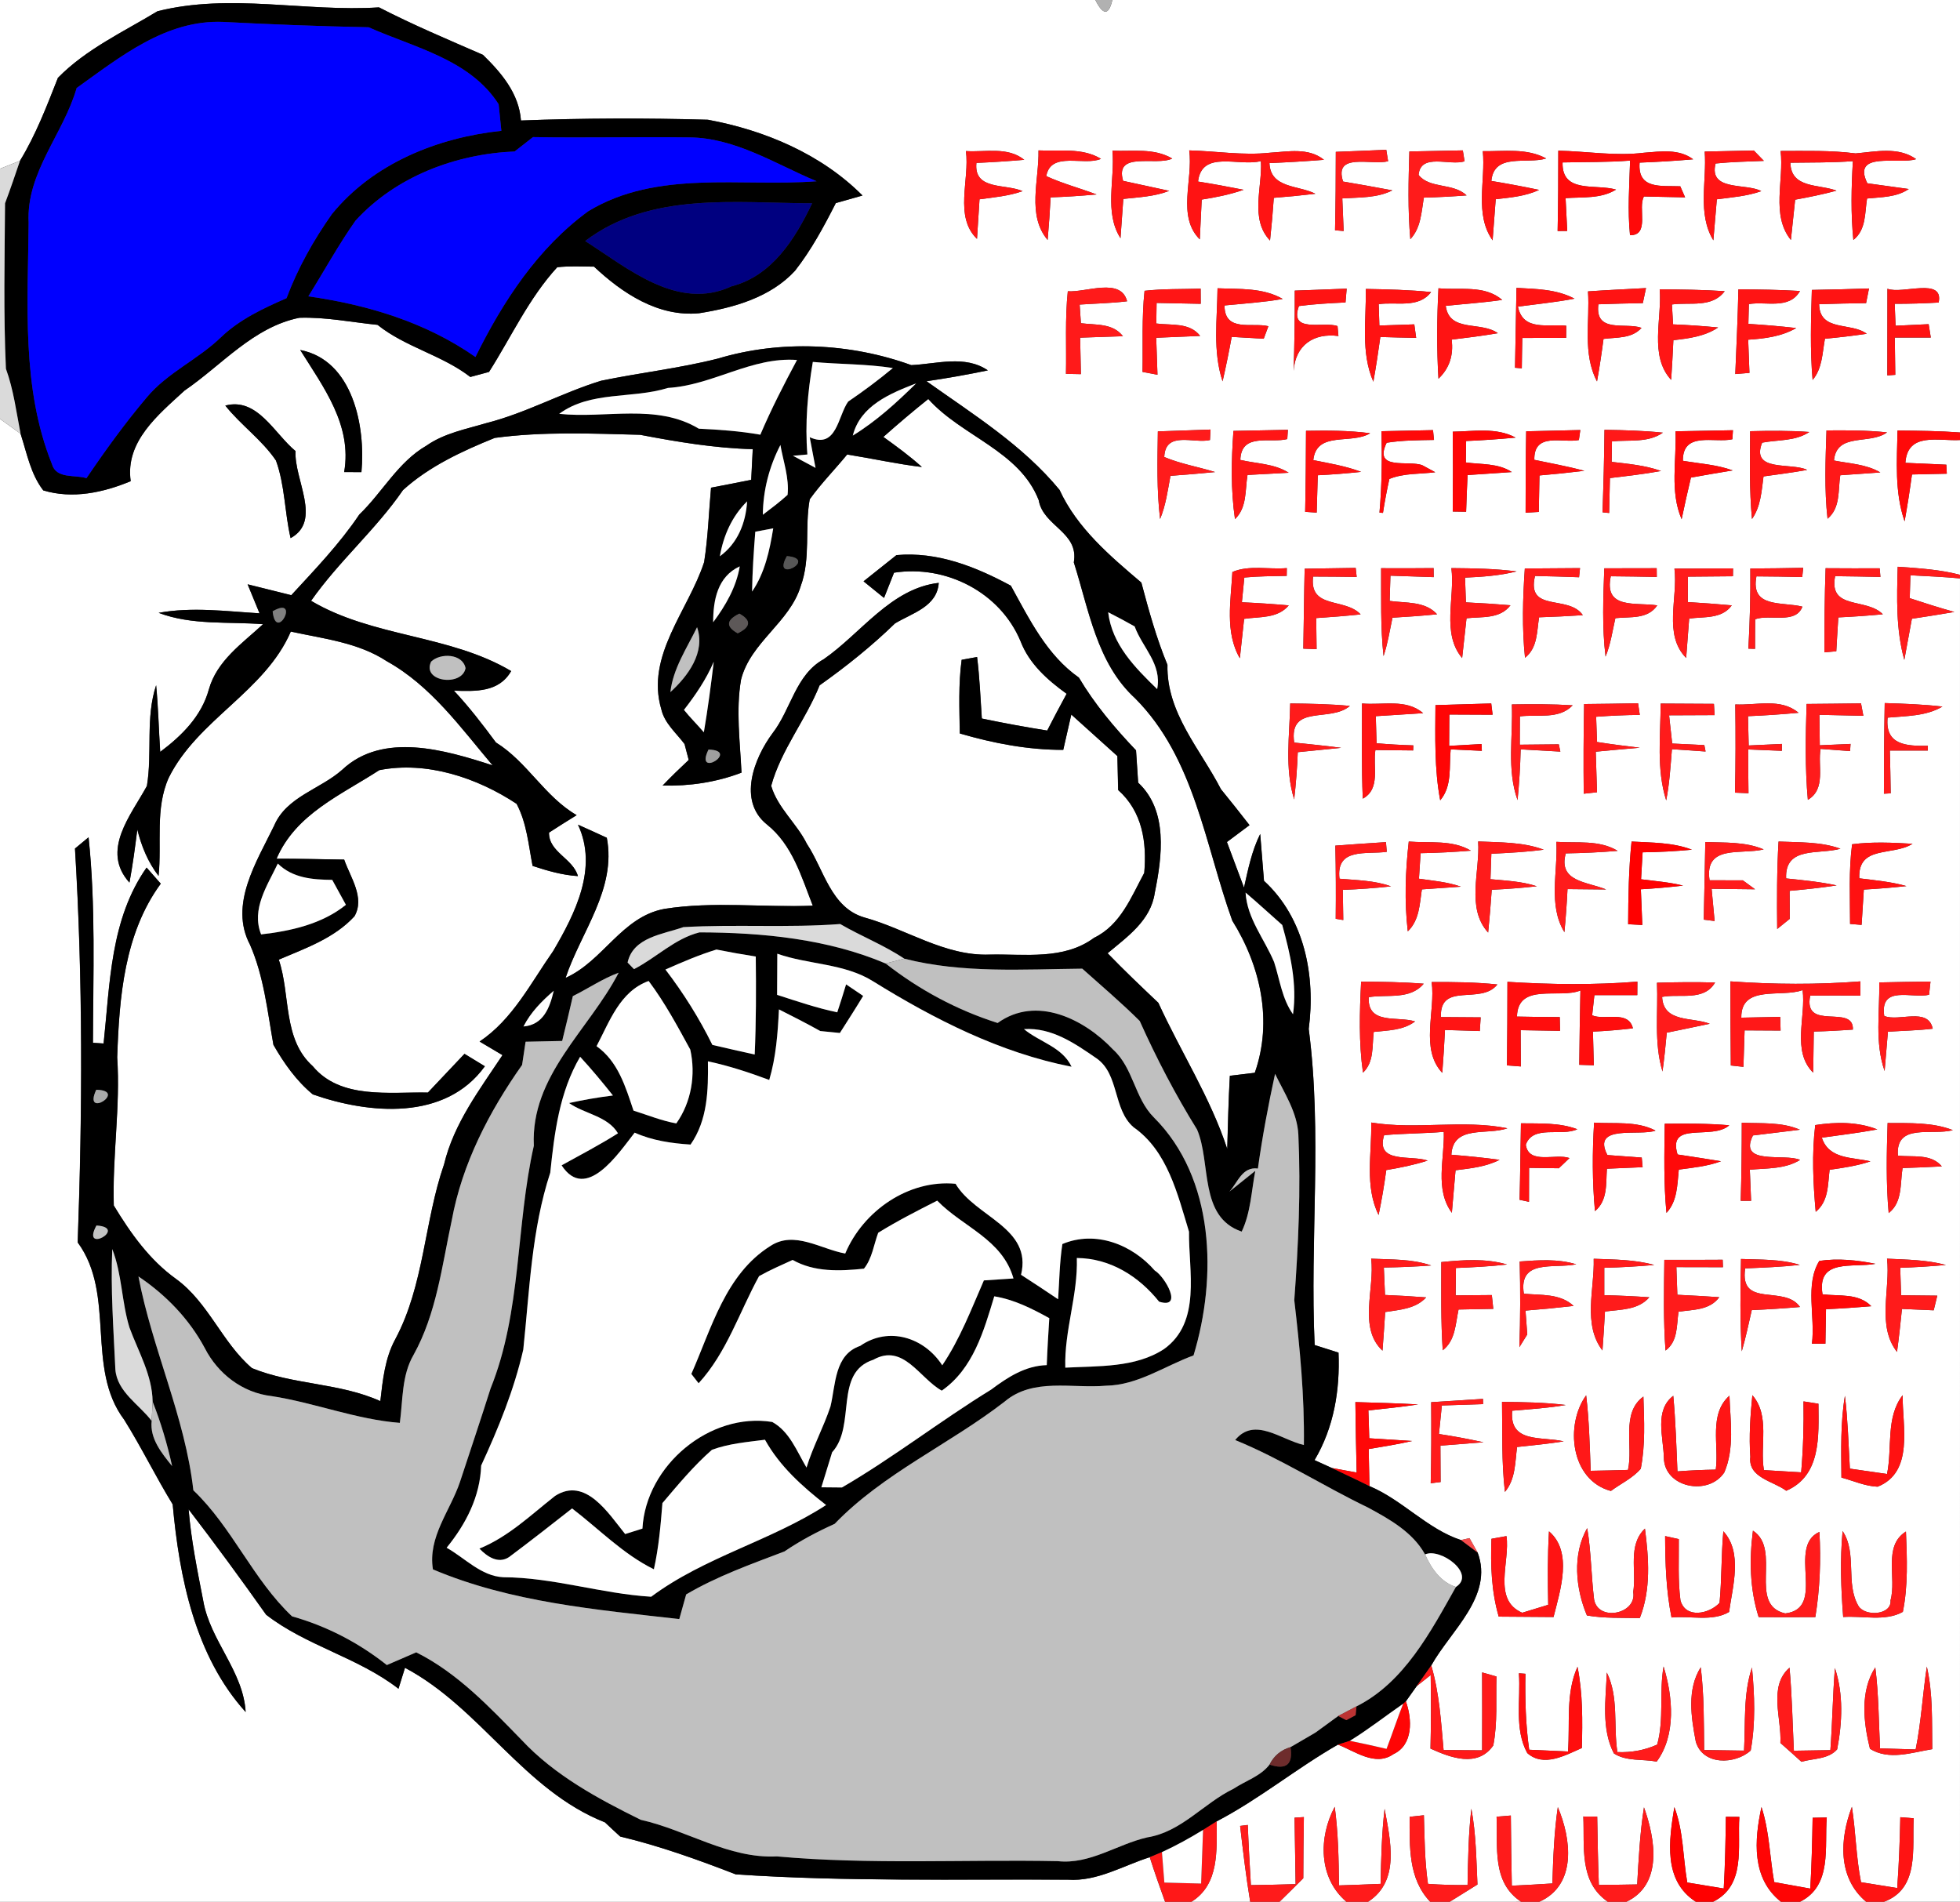 <?xml version="1.0" encoding="utf-8"?>
<!-- Generator: Adobe Illustrator 15.0.2, SVG Export Plug-In . SVG Version: 6.00 Build 0)  -->
<!DOCTYPE svg PUBLIC "-//W3C//DTD SVG 1.1//EN" "http://www.w3.org/Graphics/SVG/1.1/DTD/svg11.dtd">
<svg version="1.1" id="Layer_1" xmlns="http://www.w3.org/2000/svg" xmlns:xlink="http://www.w3.org/1999/xlink" x="0px" y="0px"
	 width="202px" height="196px" viewBox="0 0 202 196" enable-background="new 0 0 202 196" xml:space="preserve">
<rect x="0" y="0" width="202" height="196" fill="#333333" stroke="none"/>
<path fill="#FFFFFF" d="M0,0h112.891c0.799,1.6,1.379,1.6,1.75,0H202v44.57c-2.15-0.16-4.3-0.18-6.439-0.2
	c-0.061,3.13-0.311,6.35,0.729,9.36c0.29-1.6,0.54-3.21,0.76-4.83c0.89-0.02,2.69-0.06,3.591-0.08l-0.051-0.93
	c-1.05-0.05-3.17-0.14-4.22-0.19c0.229-3.21,3.399-2.22,5.63-2.35v13.89c-2.1-0.55-4.27-0.68-6.42-0.83
	c-0.09,3.21-0.189,6.47,0.68,9.6c0.2-1.06,0.59-3.18,0.78-4.24c1.46-0.22,2.92-0.45,4.38-0.7c-1.54-0.43-3.08-0.92-4.6-1.42
	c0.02-0.59,0.05-1.77,0.07-2.36c1.699,0.09,3.409,0.16,5.109,0.32V196h-7.84c3.689-1.359,2.9-5.51,3.07-8.609
	c-0.34-0.031-1.03-0.08-1.381-0.11c-0.05,2.43-0.14,4.86-0.32,7.3c-0.93-0.15-2.799-0.45-3.729-0.6c-0.51-2.57-0.54-5.19-0.94-7.771
	c-1.26,3.3-1.489,7.31,1.471,9.79h-6.82c3.35-1.67,2.51-5.641,2.76-8.689c-0.369,0.01-1.1,0.02-1.459,0.029
	c-0.041,2.43-0.101,4.87-0.24,7.301c-0.93-0.16-2.791-0.5-3.721-0.671c-0.459-2.579-0.49-5.229-1.31-7.739
	c-0.74,3.41-1.04,7.359,2.01,9.77h-7c3.421-1.7,2.5-5.67,2.71-8.75c-0.34,0-1.039-0.01-1.39-0.01c-0.03,2.46-0.08,4.93-0.22,7.39
	c-0.94-0.149-2.82-0.47-3.76-0.62c-0.451-2.6-0.381-5.29-1.33-7.77c-0.551,3.4-1.19,7.58,2.219,9.76h-7.17
	c3.801-1.78,2.98-6.52,1.82-9.74c-0.41,2.631-0.55,5.29-0.699,7.95c-1.32,0.03-2.631,0.04-3.951,0.05
	c-0.09-2.35-0.129-4.689-0.17-7.04c-0.35,0-1.069-0.01-1.43-0.01c0.141,3.09-0.47,6.74,2.521,8.78l-0.729,0.01h-6.33
	c3.909-1.75,3.289-6.51,1.909-9.76c-0.38,2.6-0.479,5.24-0.56,7.869c-1.391,0.091-2.79,0.171-4.18,0.23
	c-0.051-2.41-0.08-4.82-0.101-7.23c-0.37,0.031-1.101,0.091-1.47,0.121c0.14,3.09-0.52,6.75,2.52,8.76l-0.77,0.01h-6.58
	c0.72-0.439,2.14-1.33,2.859-1.78c-0.119-2.61-0.149-5.239-0.629-7.819c-0.301,2.609-0.341,5.24-0.391,7.869
	c-1.359,0.021-2.721-0.02-4.08-0.119c-0.34-2.34-0.35-4.711-0.42-7.07c-0.37,0.04-1.1,0.12-1.471,0.16
	c0.011,3.07-0.159,6.359,2.121,8.76h-6.41c3.34-2.141,2.3-6.34,1.71-9.58c-0.3,2.561-0.36,5.15-0.41,7.73
	c-1.431,0.06-2.86,0.119-4.29,0.16c-0.029-2.711-0.08-5.42-0.439-8.101c-1.67,3.12-1.69,7.33,1.199,9.78l-0.77,0.01h-6.12
	c0.819-0.8,1.64-1.609,2.45-2.43c0-2.101,0.029-4.2,0.06-6.301c-0.239,0.011-0.72,0.041-0.96,0.061c0.03,2.279,0.07,4.57,0.109,6.85
	c-1.539,0.051-3.079,0.08-4.609,0.101c-0.12-2.07-0.24-4.13-0.32-6.2l-0.789,0.1c0.299,2.61,0.609,5.221,1.039,7.82h-6.06
	c2.899-1.8,2.601-5.33,2.601-8.29c4.389-2.29,8.219-5.46,12.5-7.91c1.75,0.67,3.85,2.3,5.719,0.98c2.061-0.95,1.931-3.64,1.281-5.44
	c0.279-0.39,0.83-1.17,1.109-1.56l1.45-1.15c0.04,2.521,0.04,5.05-0.021,7.58c2.051,0.931,4.85,2,6.471-0.319
	c0.459-2.341,0.26-4.74,0.33-7.11c-0.371-0.101-1.11-0.32-1.48-0.421c0.01,2.671,0.01,5.351,0,8.031
	c-0.99-0.011-2.971-0.031-3.971-0.031c-0.26-2.93-0.439-5.879-1.27-8.719c1.99-3.58,6.45-7.141,4.78-11.631
	c-0.21-0.369-0.63-1.109-0.84-1.49l-0.88,0.2c-3.471-1.14-6.041-4.14-9.43-5.56c-0.021-0.96-0.061-2.87-0.08-3.82
	c1.489-0.25,3-0.49,4.479-0.83c-1.11-0.07-3.31-0.21-4.42-0.279c-0.021-0.721-0.06-2.15-0.091-2.871
	c1.711-0.189,3.431-0.359,5.131-0.619c-2.16-0.12-4.311-0.18-6.471-0.24c0.031,2.42,0.07,4.83,0.131,7.26
	c-0.641-0.119-1.92-0.35-2.561-0.47c-0.449-0.2-1.33-0.61-1.779-0.81c2-3.371,2.629-7.221,2.47-11.08
	c-0.62-0.2-1.841-0.59-2.46-0.78c-0.5-10.851,0.8-21.75-0.61-32.58c0.72-5.431-0.42-11.42-4.61-15.26
	c-0.1-1.21-0.289-3.62-0.39-4.83c-0.87,1.74-1.25,3.65-1.67,5.53c-0.601-1.56-1.16-3.14-1.76-4.7c0.78-0.58,1.56-1.16,2.329-1.74
	c-0.979-1.25-1.949-2.49-2.949-3.71c-2.13-4.14-5.62-7.86-5.51-12.81c-1.141-2.75-1.93-5.62-2.69-8.48
	c-3.239-2.75-6.62-5.61-8.43-9.55c-3.79-4.61-8.9-7.78-13.71-11.2c2.11-0.31,4.22-0.68,6.32-1.12c-2.36-1.61-5.271-0.66-7.891-0.54
	c-6.29-2.28-13.47-2.61-19.91-0.68c-3.97,1.01-8.06,1.46-12.06,2.29c-4.01,1.229-7.72,3.32-11.81,4.36
	c-2.11,0.63-4.35,1.04-6.19,2.33c-2.93,1.69-4.53,4.8-6.92,7.1c-2.03,3.02-4.55,5.64-7.01,8.31c-1.5-0.38-3-0.75-4.5-1.12
	c0.31,0.75,0.92,2.24,1.23,2.99c-3.46-0.21-6.95-0.68-10.4-0.05c3.44,1.3,7.17,0.89,10.76,1.17c-2.15,1.99-4.76,3.76-5.59,6.74
	c-0.76,2.75-2.79,4.76-5.01,6.42c-0.15-2.29-0.2-4.59-0.42-6.87c-1.11,3.36-0.38,6.95-0.95,10.38c-1.64,3.02-4.78,6.65-1.8,9.96
	c0.34-1.82,0.58-3.64,0.81-5.47c0.43,1.72,1.1,3.37,2.19,4.78c0.35-3.36-0.38-6.94,1.05-10.12c2.98-6,9.91-8.87,12.58-15.06
	c3.38,0.74,6.95,1.12,9.9,3.06c4.55,2.53,7.61,6.84,10.9,10.73c-4.87-1.58-11.31-3.49-15.5,0.45c-2.27,2.02-5.75,2.77-7.02,5.77
	c-1.8,3.71-4.67,8.14-2.48,12.27c1.43,3.271,1.79,6.84,2.41,10.31c1.08,1.891,2.37,3.721,4.06,5.11
	c5.81,2.03,13.65,2.75,17.73-2.899c-0.7-0.431-1.4-0.86-2.1-1.281c-1.25,1.341-2.52,2.65-3.77,3.99c-3.97-0.08-9.01,0.73-11.87-2.72
	c-3.12-2.8-2.27-7.35-3.5-10.979c2.75-1.17,5.73-2.21,7.8-4.47c1.1-1.92-0.43-4.02-1.06-5.84c-2.32-0.04-4.65-0.09-6.97-0.09
	c1.98-4.62,6.65-6.57,10.59-9.13c4.88-0.96,10.08,0.78,14.15,3.47c1.05,1.97,1.23,4.25,1.65,6.4c1.52,0.5,3.06,0.95,4.67,1.05
	c-0.52-1.84-3.01-2.46-2.98-4.48c0.94-0.61,1.89-1.21,2.85-1.8c-3.31-1.92-5.09-5.49-8.32-7.49c-1.36-1.84-2.76-3.66-4.33-5.34
	c2.22,0.07,4.64,0.19,5.9-2.02c-6.38-3.78-14.24-3.46-20.62-7.24c2.85-4.07,6.66-7.32,9.47-11.41c2.68-2.44,6.12-4.03,9.46-5.38
	c4.95-0.67,9.99-0.45,14.98-0.32c3.84,0.73,7.69,1.38,11.61,1.48c-0.05,1.06-0.11,2.11-0.16,3.16c-1.38,0.28-2.76,0.55-4.14,0.81
	c-0.23,2.56-0.31,5.13-0.71,7.67c-1.61,4.97-6.06,9.64-4.41,15.18c0.33,1.44,1.54,2.43,2.39,3.57c0.11,0.41,0.32,1.23,0.43,1.64
	c-0.92,0.86-1.82,1.73-2.69,2.64c2.77,0.07,5.54-0.34,8.13-1.33c-0.15-3.19-0.59-6.42-0.05-9.58c0.97-3.86,5.01-5.89,6.15-9.64
	c1.06-2.88,0.39-6,0.93-8.95c1.17-1.63,2.59-3.07,3.86-4.62c2.57,0.41,5.12,0.98,7.7,1.29c-1.25-1.13-2.61-2.12-3.97-3.1
	c1.51-1.34,3.05-2.65,4.63-3.91c3.46,3.86,9.391,5.33,11.38,10.42c0.46,2.72,4.171,3.27,3.62,6.42c1.551,4.86,2.359,10.38,6.311,14
	c6.14,6.16,7.199,15.08,10.02,22.92c2.92,4.67,4.189,10.36,2.32,15.681c-0.641,0.08-1.93,0.229-2.57,0.31
	c-0.141,2.51-0.2,5.021-0.27,7.54c-1.75-5.32-4.791-10.01-7.101-15.061c-1.771-1.68-3.54-3.359-5.229-5.109
	c2.039-1.71,4.449-3.37,4.859-6.22c0.76-3.75,1.391-8.47-1.71-11.36c-0.079-1.11-0.149-2.22-0.22-3.33
	c-2.189-2.3-4.26-4.75-5.891-7.5c-3.31-2.32-5.109-6.03-7.01-9.47c-3.64-1.96-7.57-3.53-11.79-3.15c-1.13,0.9-2.26,1.8-3.39,2.7
	c0.53,0.42,1.58,1.28,2.11,1.71c0.26-0.65,0.77-1.95,1.03-2.6c5.35-0.83,10.93,2.01,13.04,7.06c0.891,2.33,2.78,4,4.75,5.42
	c-0.68,1.26-1.359,2.52-2,3.79c-2.26-0.36-4.5-0.77-6.74-1.24c-0.14-2.12-0.23-4.24-0.49-6.34c-0.4,0.07-1.19,0.22-1.59,0.29
	c-0.34,2.51-0.23,5.06-0.19,7.59c3.46,1.01,7.03,1.7,10.66,1.69c0.21-0.91,0.62-2.73,0.83-3.64c1.59,1.42,3.16,2.86,4.75,4.28
	c0.02,1.16,0.05,2.33,0.08,3.5c2.49,2.21,2.97,5.37,2.689,8.54c-1.35,2.5-2.439,5.37-5.17,6.69c-3.13,2.32-7.14,1.65-10.77,1.73
	c-4.63,0.17-8.59-2.64-12.92-3.83c-3.44-1.01-4.15-4.93-5.91-7.58c-1.04-2.11-3.01-3.7-3.68-5.979c1.01-3.7,3.56-6.79,4.99-10.36
	c2.74-1.94,5.36-4.04,7.77-6.38c1.77-1.07,4.34-1.72,4.51-4.18c-4.94,0.57-8,5.2-11.86,7.87c-2.9,1.6-3.36,5.17-5.27,7.63
	c-1.93,2.6-3.59,6.97-0.59,9.39c2.64,2.1,3.56,5.37,4.74,8.38c-5.09,0.2-10.26-0.47-15.3,0.33c-4.4,0.82-6.3,5.38-10.18,7.11
	c1.58-4.74,5.26-9.14,4.25-14.44c-0.74-0.34-2.22-1.02-2.97-1.35c2.09,4.46-0.29,9.16-2.56,13.03c-2.3,3.27-4.16,7.03-7.58,9.32
	c0.78,0.471,1.57,0.94,2.36,1.4c-2.35,3.55-5.01,7.029-6.02,11.25c-2.05,5.9-2.04,12.439-5.03,18.029
	c-1.07,1.961-1.29,4.211-1.54,6.381c-4.2-1.9-9.01-1.67-13.23-3.4c-3.08-2.63-4.48-6.76-7.82-9.189
	c-2.75-1.971-4.69-4.721-6.42-7.57c-0.16-5.1,0.69-10.17,0.35-15.271c0.21-6.159,0.72-12.76,4.49-17.9
	c-0.49-0.56-0.98-1.11-1.46-1.66c-3.74,5.33-3.77,11.93-4.43,18.13l-1.1-0.07c0.02-7.06,0.29-14.14-0.45-21.18
	c-0.35,0.29-1.05,0.87-1.4,1.16c0.82,13.5,0.77,27.08,0.28,40.59c3.96,5.39,0.79,12.96,4.79,18.271c1.78,2.85,3.25,5.869,5,8.729
	c0.68,7.5,2.3,15.64,7.52,21.399c-0.25-4.229-3.66-7.35-4.37-11.449c-0.61-3.131-1.25-6.26-1.51-9.44c2.74,3.57,5.4,7.2,7.99,10.86
	c4.13,3.21,9.48,4.4,13.64,7.63c0.17-0.54,0.5-1.62,0.67-2.16c7.8,4.14,12.23,12.63,20.61,15.931c0.39,0.369,1.17,1.1,1.57,1.459
	c4.07,0.971,8.01,2.391,11.91,3.9c11.4,0.77,22.82,0.48,34.24,0.55c3.01,0.2,5.65-1.439,8.43-2.319c0.49,1.539,1.029,3.069,1.58,4.6
	H0V43.17c0.53,0.38,1.59,1.15,2.12,1.53c0.65,1.99,1.03,4.15,2.34,5.84c3.01,0.91,6.18,0.23,9.01-0.95
	c-0.59-4.1,2.86-6.86,5.55-9.34c3.84-2.62,7.08-6.54,11.83-7.5c2.7-0.09,5.38,0.46,8.06,0.73c2.89,2.31,6.64,3.11,9.56,5.37
	c0.48-0.13,1.45-0.39,1.93-0.52c2.3-3.62,4.11-7.61,7.03-10.79c1.25-0.14,2.52-0.07,3.79-0.06c2.92,2.74,6.63,5.21,10.84,4.8
	c3.55-0.561,7.35-1.63,9.87-4.37c1.68-2.14,2.98-4.56,4.21-6.98c0.69-0.19,2.06-0.58,2.75-0.78c-4.25-4.27-10.08-6.73-15.94-7.81
	c-6.41-0.18-12.85-0.17-19.26,0.08c-0.2-2.78-2.01-4.91-3.92-6.77c-3.6-1.57-7.22-3.09-10.71-4.89c-7.61,0.49-15.33-1.49-22.83,0.4
	c-3.5,2.12-7.36,3.9-10.26,6.86c-1.15,2.92-2.27,5.86-3.91,8.55c-0.52,0.2-1.55,0.61-2.06,0.82V0 M99.55,15.57
	c0.4,2.94-1.24,6.75,1.14,9.05c0.07-1.02,0.2-3.06,0.26-4.08c1.489-0.2,3.01-0.34,4.44-0.84c-1.75-0.79-5.051-0.05-4.761-2.91
	c1.649-0.07,3.29-0.18,4.931-0.32C103.85,15.09,101.561,15.7,99.55,15.57 M107.029,15.5c0.07,3.05-1.219,6.67,0.941,9.23
	c0.129-1.46,0.229-2.92,0.309-4.39c1.58-0.05,3.16-0.16,4.73-0.3c-1.72-0.65-3.51-1.12-5.18-1.89c0.47-2.62,3.88-1.01,5.641-1.78
	C111.529,15.19,109.189,15.61,107.029,15.5 M114.65,15.53c0.27,2.979-0.871,6.36,0.83,9.02c0.08-1.01,0.22-3.04,0.289-4.05
	c1.59-0.17,3.221-0.24,4.73-0.83c-1.58-0.35-3.17-0.69-4.75-1.03c-0.91-3.13,3.42-1.49,5.061-2.3
	C118.939,15.23,116.721,15.62,114.65,15.53 M122.561,15.5c0.42,2.99-1.291,6.8,1.09,9.17c0.05-1.03,0.149-3.08,0.199-4.1
	c1.461-0.23,2.92-0.52,4.32-1.01c-1.561-0.31-3.13-0.6-4.699-0.85c0.389-3.3,4.239-1.51,6.479-2.11c0.17,2.67-1.171,5.97,0.94,8.19
	c0.159-1.46,0.289-2.93,0.389-4.4c1.431-0.11,2.861-0.25,4.291-0.42c-1.74-0.89-4.641-0.54-4.74-3.16c1.88-0.08,3.75-0.19,5.62-0.34
	c-1.601-1.29-3.71-0.84-5.591-0.729C128.09,16.04,125.33,15.57,122.561,15.5 M137.67,15.65c0,2.69-0.02,5.39-0.08,8.08
	c0.221,0.02,0.67,0.06,0.891,0.08c-0.03-0.84-0.101-2.52-0.141-3.36c1.73-0.12,3.561-0.02,5.16-0.83
	c-1.689-0.32-3.38-0.62-5.08-0.91c-0.99-3.04,2.93-1.65,4.641-2.09c-0.051-0.3-0.141-0.89-0.19-1.18
	C141.13,15.52,139.4,15.58,137.67,15.65 M145.25,15.61c-0.09,3.01-0.17,6.03,0.1,9.04c1.101-1.17,1.141-2.79,1.391-4.28
	c1.47-0.04,2.939-0.12,4.41-0.23c-1.381-1.32-3.801-0.66-4.95-2.11c0.21-2.32,3.239-0.9,4.739-1.41c-0.039-0.28-0.14-0.84-0.18-1.12
	C148.92,15.54,147.08,15.57,145.25,15.61 M152.82,15.58c0.3,3.03-0.881,6.52,1.01,9.19c0.08-1.06,0.24-3.18,0.32-4.24
	c1.52-0.17,3.07-0.3,4.47-0.96c-1.63-0.34-3.271-0.65-4.92-0.92c0.28-2.95,3.68-1.69,5.649-2.32
	C157.35,15.24,155.01,15.61,152.82,15.58 M160.6,15.53c0,2.76-0.01,5.52-0.07,8.28c0.25,0,0.74-0.01,0.99-0.01
	c-0.039-0.84-0.129-2.54-0.17-3.38c1.75-0.13,3.631,0.09,5.2-0.88c-2.09-0.62-5.6,0.45-5.51-2.8c2.319-0.05,4.64-0.01,6.96-0.19
	c-0.08,2.56-0.27,5.14-0.01,7.69c2.09,0.03,0.77-2.85,1.439-3.99c1.41,0.03,2.82,0.06,4.24,0.09c-0.12-0.29-0.37-0.86-0.5-1.14
	c-1.949-0.08-4.42,0.35-4.189-2.44c1.84-0.07,3.68-0.18,5.52-0.34c-1.471-1.11-3.35-0.81-5.061-0.68
	C166.49,16.11,163.55,15.59,160.6,15.53 M175.689,15.62c0.23,3.03-0.779,6.41,0.891,9.15c0.09-1.05,0.27-3.17,0.359-4.23
	c1.541-0.2,3.11-0.32,4.58-0.84c-1.539-0.86-5.449,0.06-4.709-2.85c1.66-0.17,3.319-0.2,4.979-0.27c-0.261-0.26-0.78-0.8-1.04-1.07
	C179.061,15.55,177.37,15.59,175.689,15.62 M183.51,15.56c0.37,3.01-1.01,6.61,1.061,9.17c0.109-1.04,0.33-3.12,0.439-4.15
	c1.43-0.26,2.86-0.55,4.26-0.93c-1.799-0.69-4.699-0.2-4.75-2.88c2.15-0.03,4.301,0,6.44-0.16c-0.16,2.7-0.22,5.42,0.05,8.12
	c1.33-1.05,1.17-2.78,1.41-4.27c1.46-0.15,3.03-0.11,4.301-0.98c-1.07-0.15-3.201-0.44-4.271-0.59c-1.65-3.38,3.28-1.89,5.03-2.49
	c-1.84-1.31-4.16-0.77-6.24-0.59C188.67,15.48,186.08,15.56,183.51,15.56 M110.05,30.02c-0.3,2.83-0.13,5.67-0.19,8.51
	c0.381,0,1.16,0.02,1.541,0.03c-0.03-1.25-0.051-2.51-0.08-3.76c1.109-0.04,3.31-0.11,4.41-0.15c-1.051-1.37-2.82-1.14-4.33-1.34
	l-0.131-1.92c1.621-0.11,3.26-0.14,4.891-0.34C115.529,28.56,111.93,30.15,110.05,30.02 M117.96,29.97
	c-0.3,2.78-0.16,5.58-0.21,8.36c0.38,0.07,1.15,0.22,1.54,0.29c-0.05-1.27-0.09-2.54-0.13-3.81c1.13-0.05,3.4-0.14,4.529-0.19
	c-1.109-1.42-2.969-1.07-4.52-1.28l0.03-2.12c1.521,0.03,3.03,0.061,4.55,0.09c0-0.39,0-1.17-0.01-1.56
	C121.811,29.81,119.88,29.75,117.96,29.97 M125.48,29.71c-0.03,3.19-0.51,6.49,0.52,9.59c0.35-1.52,0.66-3.05,0.939-4.58
	c0.82,0.05,2.471,0.14,3.301,0.19c0.119-0.32,0.359-0.96,0.48-1.29c-1.66-0.42-4.521,0.67-4.521-2.14c2-0.2,4.01-0.32,6-0.67
	C130.15,29.63,127.75,29.81,125.48,29.71 M133.439,29.95c0.011,2.76-0.029,5.52-0.119,8.27c0.18-2.65,2.08-3.93,4.619-3.59
	c-0.02-0.25-0.069-0.76-0.09-1.02c-1.42-0.53-5.029,0.8-3.979-2.07c1.59-0.21,3.2-0.29,4.8-0.37c0.03-0.35,0.09-1.07,0.12-1.42
	C137,29.82,135.221,29.88,133.439,29.95 M148.25,29.71c-0.16,3.1-0.189,6.21,0,9.32c1.109-1.05,1.57-2.4,1.359-4.03
	c1.591-0.19,3.181-0.39,4.761-0.66c-1.74-1.27-5-0.04-5.37-2.82c1.939-0.2,3.891-0.33,5.82-0.61
	C152.98,29.33,150.45,29.93,148.25,29.71 M156.29,29.67c-0.06,2.74-0.09,5.49-0.149,8.23l0.699,0.06c0.01-0.78,0.03-2.35,0.051-3.13
	c1.5-0.01,3.01-0.01,4.52-0.01l0.01-1.25c-1.859-0.21-4.46,0.61-4.98-1.97c1.94-0.26,3.9-0.45,5.83-0.82
	C160.42,29.8,158.32,29.78,156.29,29.67 M163.66,30.03c0.21,3.08-0.58,6.42,0.93,9.28c0.26-1.46,0.48-2.91,0.67-4.38
	c1.36-0.18,2.9-0.01,3.92-1.14c-1.619-0.6-4.84,0.62-4.449-2.43c1.529-0.06,3.06-0.09,4.58-0.12c0.09-0.39,0.25-1.16,0.33-1.55
	C167.641,29.8,165.65,29.89,163.66,30.03 M186.73,29.88c-0.09,3.09-0.19,6.2,0.08,9.28c1.01-1.19,1-2.79,1.27-4.25
	c1.439-0.13,2.88-0.3,4.311-0.51c-1.641-1.23-4.851-0.18-4.91-3.05c1.609-0.06,3.229-0.08,4.84-0.11c0.08-0.37,0.22-1.13,0.3-1.51
	C190.65,29.8,188.689,29.84,186.73,29.88 M194.52,29.76c0,2.97,0,5.95-0.01,8.93c0.2-0.02,0.61-0.05,0.82-0.06
	c-0.02-1.28-0.04-2.56-0.051-3.84c0.931,0,2.781,0,3.711,0c-0.051-0.34-0.16-1.03-0.221-1.38c-0.85,0.04-2.56,0.12-3.41,0.16
	l-0.09-2.26c1.51,0,3.021-0.04,4.53-0.13C200.359,28.52,196.07,30.36,194.52,29.76 M140.76,29.78c0.061,3.189-0.539,6.54,0.78,9.56
	c0.271-1.53,0.51-3.07,0.72-4.61c1.23,0.04,2.461,0.07,3.69,0.09c-0.05-0.35-0.14-1.04-0.19-1.39c-0.9,0.03-2.699,0.09-3.6,0.12
	l-0.07-2.2c1.801-0.28,4.09,0.48,5.4-1.25C145.25,29.87,143,29.82,140.76,29.78 M171.05,29.82c0.25,3.03-1.1,6.86,1.181,9.33
	c0.09-1.37,0.17-2.73,0.229-4.09c1.601-0.18,3.24-0.39,4.61-1.31c-1.551-0.15-3.09-0.26-4.641-0.32l-0.119-2.05
	c1.84-0.26,4.129,0.39,5.439-1.37C175.51,29.86,173.279,29.83,171.05,29.82 M179.16,29.82c-0.061,2.91-0.2,5.82-0.32,8.73l1.46-0.12
	c-0.03-0.86-0.09-2.56-0.13-3.42c1.721-0.11,3.439-0.33,4.95-1.2c-1.64-0.19-3.29-0.33-4.931-0.43l0.051-2.04
	c1.76-0.31,4.16,0.6,5.27-1.35C183.391,29.86,181.279,29.83,179.16,29.82 M30.94,36.07c2.4,3.84,5.37,7.74,4.53,12.58
	c0.44,0,1.34,0.01,1.78,0.01C37.69,43.95,36.37,37.12,30.94,36.07 M23.22,41.8c1.6,2.01,3.77,3.52,5.22,5.66
	c0.93,2.55,0.89,5.35,1.51,8c3.28-1.8,0.34-6.04,0.51-8.97C28.28,44.7,26.53,40.92,23.22,41.8 M119.33,44.46
	c-0.04,3.01-0.13,6.03,0.23,9.03c0.59-1.42,0.789-2.95,1.069-4.45c1.53-0.11,3.07-0.24,4.601-0.39c-1.74-0.54-3.561-0.84-5.24-1.55
	c0.109-2.75,3.07-1.35,4.71-1.75c0.01-0.27,0.05-0.81,0.06-1.08C122.95,44.33,121.141,44.39,119.33,44.46 M127.12,44.41
	c-0.22,3.03-0.28,6.08,0.159,9.09c1.261-1.2,1.031-3,1.291-4.55c1.06-0.06,3.18-0.17,4.24-0.23c-1.49-0.95-3.33-0.93-4.98-1.32
	c0.09-2.86,3.109-1.69,4.84-2.15c0.01-0.23,0.04-0.71,0.061-0.95C130.859,44.33,128.99,44.37,127.12,44.41 M134.6,44.4
	c-0.01,2.78-0.029,5.56-0.09,8.35c0.29,0.02,0.891,0.06,1.19,0.08c0.03-1.29,0.069-2.57,0.11-3.85c1.489-0.07,2.979-0.19,4.469-0.35
	c-1.59-0.6-3.279-0.88-4.93-1.21c0.33-3.05,3.91-1.57,5.86-2.77C139.01,44.36,136.8,44.36,134.6,44.4 M142.38,44.44
	c0.06,2.79,0.04,5.6-0.21,8.39l0.359,0.03c0.181-1.18,0.4-2.34,0.66-3.5c1.5-0.61,3.15-0.49,4.73-0.69
	c-0.33-0.18-0.99-0.54-1.33-0.72c-1.4-0.56-5.1,0.61-3.68-2.32c1.609-0.26,3.25-0.26,4.88-0.29c-0.021-0.25-0.08-0.75-0.101-1.01
	C145.91,44.37,144.141,44.4,142.38,44.44 M149.721,44.49c0.029,2.74,0.029,5.49,0,8.229c0.35,0.01,1.039,0.021,1.379,0.021
	c0.041-1.26,0.09-2.521,0.15-3.78c1.141-0.08,3.42-0.23,4.561-0.31c-1.41-0.93-3.16-0.77-4.74-0.99l0.029-2.21
	c1.7-0.07,3.4-0.19,5.101-0.35C154.2,44.02,151.88,44.46,149.721,44.49 M157.29,44.45c-0.05,2.8-0.06,5.59-0.06,8.39
	c0.34-0.02,1.02-0.06,1.359-0.08c0.02-1.25,0.04-2.5,0.07-3.76c1.54-0.13,3.09-0.29,4.63-0.48c-1.7-0.45-3.44-0.77-5.16-1.13
	c-0.06-2.9,2.91-1.7,4.591-2.04c0.039-0.26,0.119-0.77,0.149-1.03C161.01,44.36,159.15,44.4,157.29,44.45 M165.359,44.3
	c-0.029,2.83-0.1,5.67-0.199,8.5l0.68,0.07c0.02-1.2,0.051-2.4,0.08-3.6c1.76-0.21,3.52-0.41,5.27-0.73
	c-1.64-0.59-3.379-0.73-5.09-0.94l0.03-2.11c1.75-0.18,3.71,0.18,5.25-0.9C169.38,44.38,167.359,44.33,165.359,44.3 M172.68,44.45
	c0.12,3.01-0.6,6.21,0.631,9.06c0.299-1.43,0.619-2.86,0.959-4.29c1.431-0.26,2.86-0.5,4.301-0.74c-1.65-0.6-3.42-0.7-5.131-0.99
	c-0.029-3.09,3.271-1.8,5.101-2.22c0.021-0.23,0.05-0.7,0.06-0.93C176.63,44.37,174.65,44.41,172.68,44.45 M180.37,44.44
	c-0.021,3.02-0.091,6.04,0.19,9.05c0.91-1.29,0.989-2.88,1.189-4.39c1.5-0.21,3.01-0.4,4.5-0.67c-1.62-0.8-5.859,0.27-4.641-2.81
	c1.631-0.31,3.42-0.13,4.861-1.1C184.439,44.37,182.41,44.39,180.37,44.44 M188.24,44.36c-0.1,3.04-0.23,6.08,0.109,9.1
	c1.351-1.12,1.07-2.93,1.311-4.48c1.029-0.07,3.1-0.22,4.13-0.29c-1.46-0.86-3.181-0.91-4.78-1.23c0.28-2.94,3.7-1.58,5.471-2.9
	C192.41,44.34,190.32,44.34,188.24,44.36 M127.01,58.95c-0.15,2.94-0.789,6.21,0.77,8.89c0.111-1.02,0.33-3.04,0.441-4.06
	c1.59-0.24,3.439-0.01,4.6-1.39c-1.61-0.14-3.221-0.25-4.83-0.32c0.06-0.64,0.189-1.91,0.25-2.55c1.449-0.14,2.91-0.14,4.369-0.17
	c0-0.2,0.011-0.6,0.011-0.8C130.779,58.71,128.73,58.21,127.01,58.95 M134.46,58.61c-0.069,2.74-0.08,5.49-0.14,8.24
	c0.34,0.01,1.029,0.04,1.369,0.05c-0.01-0.8-0.029-2.4-0.039-3.2c1.52-0.1,3.05-0.22,4.58-0.38c-1.631-1.75-5.32-0.5-4.9-3.9
	c1.49,0,2.99,0.02,4.49,0.04c-0.03-0.23-0.08-0.7-0.1-0.93C137.96,58.56,136.21,58.58,134.46,58.61 M142.34,58.56
	c0.02,3.02-0.08,6.05,0.25,9.06c0.43-1.29,0.641-2.64,0.92-3.96c1.53-0.09,3.07-0.2,4.6-0.35c-1.25-1.38-3.219-1.14-4.889-1.38
	c0.02-0.65,0.059-1.95,0.079-2.6c1.49,0.05,2.97,0.1,4.46,0.15c0-0.23-0.01-0.7-0.01-0.93C145.939,58.57,144.141,58.57,142.34,58.56
	 M149.58,58.55c0.391,3.04-1.04,6.71,1.109,9.27c0.121-1.03,0.34-3.07,0.451-4.1c1.59-0.18,3.439,0.1,4.529-1.34
	c-1.529-0.13-3.061-0.23-4.59-0.3c-0.03-0.64-0.07-1.92-0.09-2.55c1.779-0.08,3.57-0.2,5.31-0.64
	C154.07,58.6,151.82,58.57,149.58,58.55 M157.15,58.59c-0.211,3.06-0.301,6.14,0.02,9.2c1.311-1.03,1.21-2.7,1.45-4.17
	c1.5-0.05,3-0.12,4.51-0.22c-1.479-2.16-5.84-0.22-4.93-4.04c1.51,0.03,3.03,0.07,4.54,0.13c0.029-0.24,0.07-0.7,0.1-0.94
	C160.939,58.57,159.05,58.58,157.15,58.59 M165.34,58.57c-0.109,3.03-0.24,6.08,0.131,9.1c0.52-1.27,0.709-2.63,1.01-3.96
	c1.52-0.17,3.319,0.15,4.319-1.32c-2.19-0.34-5.53,0.46-4.79-3c1.58,0.01,3.16,0.04,4.74,0.07c0-0.23-0.01-0.67-0.01-0.9
	C168.939,58.57,167.141,58.57,165.34,58.57 M172.57,58.6c0.38,3.02-1.17,6.81,1.209,9.21c0.08-1.01,0.23-3.05,0.311-4.06
	c1.53-0.21,3.35,0.07,4.391-1.36c-1.51-0.14-3.021-0.25-4.53-0.34c0-0.65,0.01-1.97,0.01-2.62c1.55-0.02,3.09-0.03,4.64-0.04
	c0-0.2,0-0.61,0.01-0.81C176.59,58.59,174.58,58.59,172.57,58.6 M180.391,58.59c0.029,2.76-0.051,5.51-0.201,8.26l0.69,0.02
	c0-0.76,0-2.29,0.011-3.05c1.489-0.55,4.18,0.55,4.869-1.3c-2.109-0.53-5.38,0.19-4.74-3.12c1.57,0.01,3.15,0.03,4.721,0.07
	c0.029-0.24,0.08-0.71,0.1-0.95C184.02,58.56,182.2,58.58,180.391,58.59 M188.15,58.56c-0.11,2.89-0.121,5.78-0.121,8.67l1.221-0.11
	c0.07-1.16,0.13-2.33,0.21-3.49c1.53-0.07,3.06-0.18,4.59-0.32c-1.7-1.75-5.61-0.4-4.92-3.93c1.56,0.02,3.11,0.04,4.67,0.08
	c-0.021-0.22-0.06-0.67-0.079-0.89C191.859,58.58,190.01,58.57,188.15,58.56 M132.971,72.5c-0.061,3.29-0.591,6.69,0.409,9.89
	c0.181-1.62,0.31-3.24,0.37-4.87c1.49-0.15,2.98-0.3,4.471-0.45c-1.611-0.21-3.23-0.37-4.841-0.54
	c-0.58-4.021,3.729-2.021,5.74-3.78C137.07,72.56,135.02,72.52,132.971,72.5 M140.37,72.5c0.01,3.27-0.06,6.55,0.08,9.81
	c1.87-1.01,1.021-3.32,1.3-5.01c1.29,0.01,2.59,0.03,3.891,0.04c0-0.13,0.01-0.39,0.02-0.52c-1.27-0.04-2.53-0.11-3.79-0.22
	c-0.021-0.7-0.06-2.09-0.08-2.79c1.63-0.11,3.25-0.21,4.88-0.31C144.92,71.98,142.471,72.7,140.37,72.5 M147.939,72.67
	c-0.02,3.27-0.119,6.57,0.49,9.81c1.26-1.48,0.9-3.48,1.08-5.25c0.801,0.04,2.41,0.11,3.211,0.15c-0.011-0.18-0.021-0.53-0.031-0.7
	c-0.83,0.04-2.5,0.14-3.34,0.19c0.01-0.81,0.021-2.43,0.021-3.23c1.489,0,2.97,0.01,4.46,0.02c-0.03-0.29-0.109-0.87-0.141-1.16
	C151.77,72.56,149.859,72.61,147.939,72.67 M155.811,72.6c0.14,3.27-0.541,6.7,0.59,9.86c0.17-1.74,0.279-3.48,0.32-5.23
	c1.359,0.07,2.729,0.15,4.09,0.23c-0.041-0.19-0.121-0.57-0.16-0.75c-1.34,0.01-2.68,0.02-4.021,0.04c0-0.73,0.011-2.19,0.011-2.92
	c1.819-0.23,4.029,0.35,5.439-1.14C160,72.56,157.9,72.56,155.811,72.6 M163.26,72.56c-0.06,3.08-0.07,6.16-0.039,9.24
	c0.34-0.04,1.029-0.11,1.369-0.15c-0.05-1.39-0.09-2.79-0.13-4.18c1.511-0.15,3.03-0.28,4.54-0.41c-1.48-0.17-2.95-0.36-4.41-0.59
	c-0.02-0.65-0.07-1.95-0.09-2.6c1.49-0.11,3-0.18,4.5-0.19c-0.04-0.3-0.13-0.9-0.18-1.2C166.971,72.52,165.109,72.54,163.26,72.56
	 M171.15,72.51c-0.01,3.32-0.45,6.75,0.57,9.98c0.34-1.74,0.449-3.521,0.59-5.28c0.869,0.06,2.6,0.18,3.469,0.24
	c-0.029-0.17-0.1-0.49-0.129-0.66c-0.83-0.04-2.49-0.12-3.311-0.16c-0.08-0.72-0.24-2.18-0.32-2.91c1.561,0,3.121-0.01,4.69-0.02
	c-0.021-0.29-0.05-0.87-0.069-1.16C174.811,72.53,172.98,72.52,171.15,72.51 M178.84,72.6c0.04,3.03,0.04,6.06-0.029,9.09
	c0.34,0.01,1.039,0.05,1.39,0.06c-0.021-1.5-0.03-3.01-0.03-4.51c0.859,0.04,2.6,0.11,3.471,0.14c0-0.18,0-0.53,0-0.71
	c-0.851,0.04-2.561,0.12-3.42,0.16c-0.021-0.76-0.051-2.27-0.07-3.02c1.74-0.07,3.47-0.19,5.209-0.35
	C183.529,71.91,181.02,72.71,178.84,72.6 M186.189,72.55c-0.1,3.29-0.17,6.59,0.131,9.88c1.9-1.11,1-3.51,1.31-5.25
	c0.761,0.05,2.28,0.17,3.04,0.23c0.02-0.18,0.04-0.55,0.051-0.74c-0.791,0.04-2.371,0.11-3.171,0.14c-0.01-0.78-0.03-2.36-0.04-3.14
	c1.51,0.03,3.02,0.06,4.53,0.1c-0.06-0.32-0.181-0.96-0.24-1.28C189.93,72.52,188.061,72.53,186.189,72.55 M194.24,72.46
	c-0.061,3.11-0.08,6.22-0.08,9.34l0.699-0.04c-0.02-1.47-0.049-2.94-0.09-4.41c1.301,0,2.61,0,3.91,0c0-0.12,0-0.36,0.01-0.49
	c-2.189,0.04-4.43-0.06-4.149-2.9c1.91-0.18,3.94-0.13,5.649-1.14C198.21,72.59,196.23,72.52,194.24,72.46 M145.189,86.73
	c-0.35,3.07-0.459,6.18-0.1,9.26c1.2-1.16,1.221-2.81,1.45-4.33c1.01-0.07,3.021-0.21,4.021-0.28c-1.391-0.49-2.881-0.61-4.32-0.82
	c0.039-0.66,0.13-1.98,0.17-2.63c1.73-0.03,3.46-0.12,5.18-0.26C149.66,86.52,147.33,86.91,145.189,86.73 M152.34,86.72
	c0.21,3.07-1.27,6.87,1.03,9.39c0.149-1.47,0.271-2.94,0.37-4.41c1.55-0.07,3.1-0.19,4.65-0.36c-1.541-0.51-3.181-0.58-4.781-0.73
	c0.021-0.65,0.07-1.96,0.091-2.62c1.8-0.09,3.61-0.18,5.399-0.42C156.939,86.76,154.609,86.83,152.34,86.72 M160.4,86.76
	c0.17,3.07-0.871,6.53,0.83,9.31c0.14-1.48,0.25-2.96,0.319-4.44c1,0.01,2.979,0.03,3.979,0.04c-1.93-0.81-4.969-0.77-4.159-3.72
	c1.79-0.03,3.569-0.11,5.351-0.26C164.811,86.53,162.52,86.91,160.4,86.76 M168.15,86.73c-0.291,2.83-0.34,5.67-0.351,8.52
	l1.46,0.08c-0.039-0.92-0.119-2.76-0.15-3.68c1.451-0.08,2.9-0.21,4.351-0.38c-1.42-0.35-2.89-0.47-4.33-0.65
	c0.04-0.69,0.12-2.08,0.16-2.78c1.69-0.02,3.39-0.11,5.08-0.27C172.391,86.81,170.24,86.85,168.15,86.73 M175.75,86.78
	c-0.061,2.67-0.09,5.33-0.16,8c0.28,0.04,0.84,0.11,1.12,0.14c-0.08-0.83-0.229-2.49-0.31-3.32c1.49,0.01,2.979,0.03,4.479,0.05
	c-0.319-0.23-0.94-0.69-1.26-0.92c-0.851,0-2.57-0.01-3.431-0.01c-0.56-3.74,3.291-2.61,5.58-3.18
	C179.859,86.73,177.77,86.86,175.75,86.78 M183.3,86.73c-0.18,3-0.17,6-0.14,9.01c0.32-0.26,0.97-0.78,1.29-1.04
	c0-0.72,0-2.17-0.011-2.89c1.621-0.14,3.24-0.32,4.851-0.56c-1.71-0.37-3.47-0.54-5.21-0.72c-0.15-3.37,3.42-2.43,5.6-3.061
	C187.641,86.73,185.43,86.83,183.3,86.73 M190.88,87.01c-0.36,2.72-0.21,5.47-0.21,8.21l1.189,0.1c0.061-0.91,0.17-2.73,0.23-3.64
	c1.471-0.08,2.93-0.2,4.391-0.36c-1.59-0.45-3.23-0.6-4.86-0.8c-0.149-3.46,3.45-2.26,5.489-3.56
	C195.029,86.84,192.939,86.74,190.88,87.01 M137.62,87.15c0.06,2.51,0.069,5.03,0.04,7.54c0.199,0.03,0.58,0.09,0.779,0.13
	c-0.01-0.78-0.039-2.33-0.049-3.11c1.659-0.06,3.31-0.18,4.969-0.36c-1.699-0.62-3.539-0.63-5.31-0.79
	c-0.38-3.24,2.771-2.48,4.87-2.77l-0.08-1C141.1,86.9,139.359,87.02,137.62,87.15 M140.279,101.17c-0.159,3.13-0.25,6.27,0.191,9.38
	c1.17-1.11,0.93-2.76,1.109-4.2c1.46-0.16,3.02-0.149,4.26-1.08c-1.79-0.58-4.92,0.391-4.779-2.5c1.89-0.319,4.25,0.311,5.67-1.39
	C144.58,101.21,142.43,101.18,140.279,101.17 M147.55,101.21c0.41,3.04-1.22,6.88,1.091,9.36c0.119-1.48,0.209-2.95,0.279-4.42
	c0.891,0.02,2.689,0.08,3.59,0.109l0.09-1.41c-1.02,0-3.07-0.02-4.1-0.029c-0.13-3.69,4.141-1.2,5.82-3.36
	C152.07,101.22,149.8,101.2,147.55,101.21 M155.359,101.189c-0.01,2.871-0.01,5.74-0.049,8.61c0.359,0.03,1.08,0.08,1.43,0.11
	c0-0.94-0.01-2.811-0.02-3.74c1.35,0.02,2.709,0.04,4.059,0.07c-0.01-0.36-0.02-1.061-0.029-1.42c-1.471,0-2.939-0.021-4.41-0.051
	c0.09-3.55,4.391-1.8,6.54-2.689c-0.06,2.55-0.09,5.109-0.12,7.66c0.381,0.01,1.131,0.04,1.5,0.05c-0.02-0.87-0.07-2.601-0.09-3.47
	c1.38-0.061,2.75-0.18,4.12-0.34c-0.46-1.91-2.92-0.78-4.2-1.34l0.23-2.08c1.47,0,2.939,0,4.42,0c0-0.351,0-1.051,0.01-1.391
	C164.279,101.53,159.83,101.47,155.359,101.189 M170.77,101.28c0.131,3.04-0.33,6.189,0.57,9.149c0.18-1.33,0.32-2.66,0.439-4
	c1.471-0.31,2.961-0.6,4.431-0.92c-1.79-0.71-4.78-0.08-4.91-2.77c1.841-0.35,4.31,0.479,5.46-1.48
	C174.76,101.2,172.77,101.22,170.77,101.28 M178.34,101.141c-0.01,2.89,0.02,5.779,0.04,8.67c0.32,0.039,0.979,0.109,1.3,0.14
	c0.041-1.25,0.08-2.511,0.12-3.761c0.921,0.011,2.78,0.011,3.71,0.021l-0.039-1.41c-1,0.021-3.011,0.06-4.011,0.08
	c-0.04-3.44,4.13-2.03,6.319-2.84c0.361,2.76-1.149,6.29,1.091,8.51c0.021-1.06,0.05-3.18,0.06-4.239
	c1.34-0.03,2.68-0.101,4.03-0.201c0.12-2.699-5.16,0.25-4.399-3.5c1.719-0.02,3.439-0.01,5.17,0c0-0.369,0-1.1,0-1.469
	C187.27,101.49,182.811,101.46,178.34,101.141 M193.68,101.25c0.051,3.04-0.479,6.2,0.551,9.13c0.09-1.01,0.25-3.04,0.34-4.05
	c1.529-0.1,3.09-0.13,4.619-0.311c-0.479-2.27-3.52-0.68-5-1.319c-0.469-3.24,2.91-1.75,4.621-2.181
	c0.039-0.34,0.109-1.02,0.149-1.359C197.2,101.18,195.43,101.21,193.68,101.25 M141.32,115.689c0.07,3.181-0.7,6.561,0.76,9.53
	c0.32-1.53,0.58-3.079,0.79-4.63c1.44-0.24,2.87-0.529,4.271-0.98c-1.721-0.6-5.41,0.36-4.49-2.619c2.05-0.18,4.1-0.17,6.149-0.34
	c0.091,2.74-0.96,5.92,0.83,8.34c0.101-1.1,0.29-3.29,0.38-4.381c1.551-0.199,3.131-0.35,4.54-1.079
	c-1.649-0.22-3.31-0.39-4.97-0.521c0.17-3.119,3.71-1.979,5.77-2.729C150.74,115.359,145.98,116.45,141.32,115.689 M156.75,115.77
	c-0.05,2.631-0.07,5.25-0.141,7.881c0.25,0.05,0.73,0.16,0.971,0.209c0-0.879,0-2.629,0.01-3.5c0.76,0.011,2.29,0.031,3.061,0.041
	c0.279-0.26,0.83-0.78,1.1-1.051c-1.43-0.51-4.189,0.721-4.5-1.369c0.721-2.09,3.7-0.83,5.311-1.601
	C160.7,115.68,158.689,115.8,156.75,115.77 M164.29,115.7c-0.19,3.04-0.19,6.09,0.09,9.12c1.33-1.11,1.12-2.84,1.229-4.37
	c1.221-0.06,2.451-0.11,3.681-0.16l-0.09-0.99c-0.88-0.069-2.65-0.19-3.54-0.26c-1.68-3.229,3.359-1.91,4.96-2.521
	C168.67,115.5,166.4,115.84,164.29,115.7 M171.57,115.811c-0.041,3.06-0.12,6.14,0.18,9.189c1.13-1.21,1.109-2.91,1.27-4.46
	c1.461-0.2,2.951-0.34,4.351-0.86c-1.49-0.24-2.99-0.479-4.479-0.699c-1.08-3.541,3.569-1.41,5.33-3.011
	C176,115.78,173.79,115.79,171.57,115.811 M179.51,115.71c0,2.69-0.029,5.37-0.109,8.05c0.27,0,0.8,0,1.07,0
	c-0.031-0.8-0.091-2.41-0.131-3.21c1.75-0.159,3.631-0.05,5.18-1.01c-1.609-0.71-6.42,0.62-4.859-2.521
	c1.619-0.199,3.23-0.39,4.84-0.59C183.609,115.609,181.51,115.8,179.51,115.71 M187.08,115.95c-0.359,2.97-0.221,5.97,0.05,8.94
	c1.341-1.091,1.24-2.801,1.431-4.33c1.41-0.201,2.85-0.41,4.209-0.871c-1.879-0.439-4.279-0.199-5.01-2.439
	c1.91-0.27,3.82-0.5,5.721-0.85C191.45,115.6,189.21,115.62,187.08,115.95 M194.54,115.74c-0.101,3.09-0.17,6.199,0.11,9.279
	c1.439-1.109,1.17-3.039,1.43-4.64c1.35-0.04,2.699-0.1,4.05-0.17c-1.14-1.351-2.979-0.93-4.53-1.11
	c-0.26-3.42,3.53-2.029,5.66-2.63C199.109,115.641,196.79,115.76,194.54,115.74 M141.311,129.72c0.399,3.061-1.36,7.12,1.17,9.48
	c0.1-1.33,0.199-2.66,0.279-3.98c1.49-0.239,3.131-0.319,4.221-1.51c-1.41-0.11-2.82-0.19-4.24-0.25c-0.03-0.71-0.09-2.13-0.12-2.83
	c1.63-0.021,3.25-0.09,4.88-0.21C145.51,129.73,143.38,129.82,141.311,129.72 M148.54,130.07c0,3.029-0.05,6.07,0.149,9.09
	c1.32-1.01,1.311-2.721,1.631-4.2c1.189-0.03,2.39-0.05,3.58-0.069c-0.041-0.351-0.11-1.061-0.15-1.421
	c-1.25,0.011-2.49,0.021-3.73,0.03c0.01-0.7,0.021-2.12,0.03-2.82c1.761-0.07,3.521-0.16,5.271-0.359
	C153.109,129.67,150.8,129.85,148.54,130.07 M156.62,130.01c0.08,2.94,0.069,5.891-0.03,8.83c0.2-0.32,0.6-0.98,0.811-1.31
	c-0.051-0.61-0.141-1.851-0.18-2.46c1.649-0.131,3.309-0.29,4.959-0.48c-1.4-1.31-3.38-1.09-5.13-1.26
	c-0.569-3.63,3.11-2.55,5.4-3.03C160.561,129.72,158.561,129.87,156.62,130.01 M164.25,129.73c0.09,3.109-1.15,6.76,0.9,9.449
	c0.1-1.33,0.189-2.67,0.26-4.01c1.6-0.22,3.42-0.14,4.57-1.47c-1.551-0.11-3.09-0.181-4.641-0.22c0-0.711,0-2.121,0-2.82
	c1.721-0.04,3.439-0.141,5.15-0.29C168.46,129.8,166.34,129.811,164.25,129.73 M171.529,129.84c-0.039,3.12-0.109,6.24,0.121,9.35
	c1.3-0.959,1.129-2.59,1.34-4c1.49-0.229,3.21-0.14,4.199-1.5c-1.439-0.1-2.879-0.18-4.319-0.25c-0.021-0.709-0.08-2.14-0.101-2.85
	c1.59,0,3.201,0,4.801,0.01c-0.01-0.199-0.03-0.58-0.03-0.77C175.529,129.84,173.529,129.85,171.529,129.84 M179.43,129.75
	c-0.06,3.18-0.119,6.35,0.08,9.52c0.4-1.399,0.711-2.83,1.03-4.25c1.66-0.069,3.31-0.18,4.97-0.319c-1.6-2.341-6.27,0.18-5.65-3.98
	c1.871-0.079,3.75-0.149,5.631-0.36C183.529,129.75,181.45,129.83,179.43,129.75 M187.5,129.95c-1.5,2.44-0.4,5.739-0.76,8.53h1.39
	c0.021-0.881,0.04-2.66,0.06-3.551c1.551-0.07,3.11-0.18,4.67-0.31c-1.34-1.38-3.319-1.011-5.029-1.229
	c-0.6-3.74,3.1-2.701,5.46-3.141C191.391,129.87,189.43,129.66,187.5,129.95 M194.48,129.72c0.359,3.14-1.08,6.921,1.029,9.61
	c0.2-1.48,0.36-2.95,0.51-4.43c0.82,0.039,2.451,0.109,3.271,0.14c0.09-0.38,0.28-1.13,0.37-1.51c-1.25-0.021-2.49-0.03-3.73-0.04
	c-0.02-0.71-0.06-2.12-0.09-2.83c1.57-0.051,3.141-0.15,4.71-0.29C198.57,129.83,196.51,129.82,194.48,129.72 M147.5,144.51
	c0.02,2.78,0.02,5.57-0.05,8.36c0.25-0.04,0.76-0.101,1.021-0.13c-0.011-1.25-0.021-2.5-0.021-3.75c1.11-0.09,3.329-0.26,4.44-0.35
	c-1.521-0.33-3.051-0.621-4.591-0.851c0.08-0.74,0.229-2.21,0.3-2.94c1.41-0.05,2.83-0.1,4.25-0.14l-0.01-0.54
	C151.061,144.28,149.279,144.391,147.5,144.51 M154.8,144.48c0.05,3.09-0.06,6.199,0.3,9.279c1.101-1.31,1.041-3.04,1.25-4.63
	c1.601-0.17,3.211-0.33,4.811-0.58c-2.221-0.54-5.631,0.25-5.311-3.159c1.84-0.16,3.7-0.271,5.521-0.591
	C159.189,144.53,156.99,144.5,154.8,144.48 M166.02,153.66c1.021-0.76,2.24-1.311,3.08-2.29c0.48-2.45,0.351-4.96,0.271-7.44
	c-2.341,1.7-1.03,5.12-1.591,7.561c-1.279,0.04-2.559,0.07-3.84,0.09c-0.1-2.6-0.16-5.2-0.469-7.78
	C161.279,146.82,161.85,152.55,166.02,153.66 M171.48,150.21c0.02,3.11,4.59,4.021,6.229,1.54c1.069-2.5,0.62-5.29,0.53-7.91
	c-2.16,1.91-1.061,5.11-1.41,7.62c-1.32,0.021-2.641,0.08-3.95,0.181c-0.11-2.601-0.19-5.201-0.43-7.791
	C170.48,145.359,171.43,148.109,171.48,150.21 M180.6,143.79c-0.209,2.11-0.359,4.24-0.209,6.36c-0.25,2.16,2.389,2.49,3.699,3.49
	c3.631-1.57,3.34-5.671,3.32-8.971c-0.381-0.061-1.15-0.18-1.54-0.24c0.04,2.43-0.03,4.881-0.24,7.311
	c-0.96-0.061-2.88-0.17-3.84-0.23C181.359,148.98,182.45,145.9,180.6,143.79 M189.779,152.28c1.23,0.329,2.441,0.89,3.73,0.939
	c3.78-1.5,2.54-6.28,2.58-9.43c-1.77,2.29-1.05,5.44-1.609,8.12c-0.961-0.141-2.871-0.41-3.83-0.551
	c-0.141-2.51-0.211-5.02-0.51-7.51C189.67,146.63,189.76,149.47,189.779,152.28 M153.71,158.59c-0.101,2.7-0.01,5.41,0.75,8.02
	c1.88,0.021,3.761,0.021,5.649,0.041c0.69-2.74,2.011-6.721-0.469-8.83c-0.15,2.52-0.131,5.039-0.08,7.57
	c-0.67,0.199-2.011,0.619-2.681,0.819c-3.101-1.34-1.229-5.28-1.62-7.899C154.87,158.38,154.1,158.52,153.71,158.59 M163.55,166.49
	c1.79,0.31,3.63,0.229,5.45,0.27c1.16-2.939,0.93-6.15,0.529-9.22c-1.799,1.71-0.85,4.36-1.209,6.54c0.4,2.27-3.61,3.08-4.03,0.77
	c-0.3-2.449-0.3-4.93-0.71-7.359C162.029,160.18,162.38,163.72,163.55,166.49 M171.609,158.311c0.011,2.799,0.101,5.629,0.66,8.39
	c1.931-0.2,4.211,0.45,5.931-0.57c0.37-2.649,1.42-6.13-0.591-8.319c-0.219,2.459-0.159,4.93-0.389,7.379
	c-1.061,1.141-3.5,1.67-4.031-0.26c-0.27-2.09-0.149-4.21-0.17-6.31C172.67,158.54,171.96,158.391,171.609,158.311 M180.66,157.75
	c-0.381,2.98-0.33,6.02,0.59,8.91c1.939,0.02,3.891,0.01,5.84,0c0.471-2.9,0.59-5.85,0.42-8.78c-3.39,1.511,0.801,7.89-3.52,8.4
	C180.08,165.391,183.68,159.7,180.66,157.75 M189.9,157.79c-0.271,2.95-0.17,5.91,0.06,8.86c2.011-0.15,4.33,0.49,6.149-0.53
	c0.551-2.72,0.431-5.53,0.32-8.28c-2.4,1.5-0.939,4.77-1.59,7.09c0.141,1.53-2.609,1.7-3.3,0.59
	C190.16,163.17,191.439,160.1,189.9,157.79 M156.54,172.45c0.2,2.72-0.5,5.72,0.86,8.22c1.689,1.5,3.92,0.23,5.629-0.52
	c0.07-2.801,0.101-5.62-0.449-8.37c-1.24,2.739-0.76,5.819-0.98,8.729c-1-0.05-3-0.14-4-0.18c-0.369-2.6-0.43-5.21-0.39-7.83
	C157.04,172.49,156.71,172.47,156.54,172.45 M171.45,171.75c-0.47,2.66,0.069,5.439-0.66,8.05c-1.29,0.58-2.66,0.83-4.101,0.771
	c-0.42-2.721,0.16-5.66-1.09-8.2c-0.1,2.75-0.59,5.78,0.73,8.34c1.29,0.84,2.949,0.56,4.41,0.84
	C172.76,178.811,172.41,174.859,171.45,171.75 M174.77,179.49c0.711,2.47,4.041,2.38,5.66,0.92c0.51-2.82,0.4-5.721,0.131-8.561
	c-0.92,2.76-0.66,5.711-0.82,8.57c-1.03-0.01-3.09-0.04-4.11-0.061c-0.03-2.84,0-5.699-0.351-8.529
	C173.84,174.12,174.29,176.98,174.77,179.49 M183.49,179.63c0.72,0.64,1.449,1.28,2.17,1.94c1.23-0.36,2.76-0.24,3.68-1.28
	c0.53-2.76,0.66-5.69-0.23-8.38c-0.229,2.82-0.26,5.64-0.469,8.46c-0.94,0.021-2.82,0.05-3.761,0.06c-0.14-2.85-0.19-5.71-0.45-8.56
	C182.221,173.811,183.63,177.1,183.49,179.63 M192.721,180.23c1.969,1.229,4.319,0.379,6.42,0.039c-0.041-2.84,0.08-5.72-0.561-8.51
	c-0.43,2.84-0.58,5.721-1.15,8.54c-0.92-0.03-2.75-0.08-3.67-0.11c-0.14-2.789-0.14-5.58-0.49-8.35
	C191.68,174.3,192.05,177.52,192.721,180.23z"/>
<path fill="#B1B1B1" d="M112.891,0h1.75C114.27,1.6,113.689,1.6,112.891,0z"/>
<path d="M5.97,8.02c2.9-2.96,6.76-4.74,10.26-6.86c7.5-1.89,15.22,0.09,22.83-0.4c3.49,1.8,7.11,3.32,10.71,4.89
	c1.91,1.86,3.72,3.99,3.92,6.77c6.41-0.25,12.85-0.26,19.26-0.08c5.86,1.08,11.69,3.54,15.94,7.81c-0.69,0.2-2.06,0.59-2.75,0.78
	c-1.23,2.42-2.53,4.84-4.21,6.98c-2.52,2.74-6.32,3.81-9.87,4.37c-4.21,0.41-7.92-2.061-10.84-4.8c-1.27-0.01-2.54-0.08-3.79,0.06
	c-2.92,3.18-4.73,7.17-7.03,10.79c-0.48,0.13-1.45,0.39-1.93,0.52c-2.92-2.26-6.67-3.06-9.56-5.37c-2.68-0.27-5.36-0.82-8.06-0.73
	c-4.75,0.96-7.99,4.88-11.83,7.5c-2.69,2.48-6.14,5.24-5.55,9.34c-2.83,1.18-6,1.86-9.01,0.95c-1.31-1.69-1.69-3.85-2.34-5.84
	C1.68,42.45,1.4,40.17,0.61,38c-0.26-5.68-0.13-11.37-0.09-17.05c0.55-1.45,1.04-2.92,1.54-4.38C3.7,13.88,4.82,10.94,5.97,8.02
	 M7.9,9.07c-1.37,4.77-5.21,8.68-4.95,13.89c-0.07,8.3-0.76,16.99,2.4,24.86c0.44,1.57,2.36,1.08,3.56,1.46
	c1.94-2.86,3.97-5.67,6.21-8.32c2.13-2.56,5.29-3.91,7.66-6.21c1.92-1.84,4.35-2.97,6.75-4.02c1.16-3.09,2.78-5.98,4.68-8.67
	c4.26-5.23,10.88-7.88,17.46-8.58c-0.1-0.91-0.19-1.82-0.28-2.74c-2.97-4.63-8.69-5.83-13.4-7.93c-5-0.1-9.99-0.29-14.98-0.55
	C17.12,2.01,12.41,5.85,7.9,9.07 M53.04,15.61c-6.09,0.26-12.24,2.58-16.4,7.13c-1.77,2.51-3.24,5.21-4.86,7.8
	c6.11,0.87,12.12,2.68,17.22,6.25c2.82-5.71,6.43-11.24,11.64-15.03c7.11-4.3,15.68-2.479,23.52-3.08
	c-4.25-1.78-8.37-4.48-13.13-4.52c-5.37-0.07-10.73,0.06-16.1-0.03C54.3,14.62,53.67,15.12,53.04,15.61 M60.31,24.84
	c4.41,2.81,9.54,7.24,15.07,4.67c4.2-1.08,6.57-4.91,8.32-8.56C75.82,20.94,67.04,19.73,60.31,24.84z"/>
<path fill="#0000FF" d="M7.9,9.07c4.51-3.22,9.22-7.06,15.11-6.81C28,2.52,32.99,2.71,37.99,2.81c4.71,2.1,10.43,3.3,13.4,7.93
	c0.09,0.92,0.18,1.83,0.28,2.74c-6.58,0.7-13.2,3.35-17.46,8.58c-1.9,2.69-3.52,5.58-4.68,8.67c-2.4,1.05-4.83,2.18-6.75,4.02
	c-2.37,2.3-5.53,3.65-7.66,6.21c-2.24,2.65-4.27,5.46-6.21,8.32c-1.2-0.38-3.12,0.11-3.56-1.46c-3.16-7.87-2.47-16.56-2.4-24.86
	C2.69,17.75,6.53,13.84,7.9,9.07z"/>
<path fill="#0000FF" d="M53.04,15.61c0.63-0.49,1.26-0.99,1.89-1.48c5.37,0.09,10.73-0.04,16.1,0.03c4.76,0.04,8.88,2.74,13.13,4.52
	c-7.84,0.6-16.41-1.22-23.52,3.08c-5.21,3.79-8.82,9.32-11.64,15.03c-5.1-3.57-11.11-5.38-17.22-6.25c1.62-2.59,3.09-5.29,4.86-7.8
	C40.8,18.19,46.95,15.87,53.04,15.61z"/>
<path fill="#FF1515" d="M99.55,15.57c2.011,0.13,4.3-0.48,6.011,0.9c-1.641,0.14-3.281,0.25-4.931,0.32
	c-0.29,2.86,3.011,2.12,4.761,2.91c-1.431,0.5-2.951,0.64-4.44,0.84c-0.06,1.02-0.19,3.06-0.26,4.08
	C98.31,22.32,99.95,18.51,99.55,15.57z"/>
<path fill="#FF1515" d="M107.029,15.5c2.16,0.11,4.5-0.31,6.441,0.87c-1.761,0.77-5.171-0.84-5.641,1.78
	c1.67,0.77,3.46,1.24,5.18,1.89c-1.57,0.14-3.15,0.25-4.73,0.3c-0.079,1.47-0.18,2.93-0.309,4.39
	C105.811,22.17,107.1,18.55,107.029,15.5z"/>
<path fill="#FF1515" d="M114.65,15.53c2.07,0.09,4.289-0.3,6.16,0.81c-1.641,0.81-5.971-0.83-5.061,2.3
	c1.58,0.34,3.17,0.68,4.75,1.03c-1.51,0.59-3.141,0.66-4.73,0.83c-0.069,1.01-0.209,3.04-0.289,4.05
	C113.779,21.89,114.92,18.51,114.65,15.53z"/>
<path fill="#FF1313" d="M122.561,15.5c2.77,0.07,5.529,0.54,8.299,0.24c1.881-0.11,3.99-0.56,5.591,0.729
	c-1.87,0.15-3.74,0.26-5.62,0.34c0.1,2.62,3,2.27,4.74,3.16c-1.43,0.17-2.86,0.311-4.291,0.42c-0.1,1.47-0.229,2.94-0.389,4.4
	c-2.111-2.22-0.771-5.52-0.94-8.19c-2.24,0.6-6.091-1.19-6.479,2.11c1.569,0.25,3.139,0.54,4.699,0.85
	c-1.4,0.49-2.859,0.78-4.32,1.01c-0.05,1.02-0.149,3.07-0.199,4.1C121.27,22.3,122.98,18.49,122.561,15.5z"/>
<path fill="#FF1B1B" d="M137.67,15.65c1.73-0.07,3.46-0.13,5.2-0.21c0.05,0.29,0.14,0.88,0.19,1.18
	c-1.711,0.44-5.631-0.95-4.641,2.09c1.7,0.29,3.391,0.59,5.08,0.91c-1.6,0.81-3.43,0.71-5.16,0.83c0.04,0.84,0.11,2.52,0.141,3.36
	c-0.221-0.02-0.67-0.06-0.891-0.08C137.65,21.04,137.67,18.34,137.67,15.65z"/>
<path fill="#FF1B1B" d="M145.25,15.61c1.83-0.04,3.67-0.07,5.51-0.11c0.04,0.28,0.141,0.84,0.18,1.12
	c-1.5,0.51-4.529-0.91-4.739,1.41c1.149,1.45,3.569,0.79,4.95,2.11c-1.471,0.11-2.94,0.19-4.41,0.23
	c-0.25,1.49-0.29,3.11-1.391,4.28C145.08,21.64,145.16,18.62,145.25,15.61z"/>
<path fill="#FF1313" d="M152.82,15.58c2.189,0.03,4.529-0.34,6.529,0.75c-1.97,0.63-5.369-0.63-5.649,2.32
	c1.649,0.27,3.29,0.58,4.92,0.92c-1.399,0.66-2.95,0.79-4.47,0.96c-0.08,1.06-0.24,3.18-0.32,4.24
	C151.939,22.1,153.12,18.61,152.82,15.58z"/>
<path fill="#FF0909" d="M160.6,15.53c2.95,0.06,5.891,0.58,8.84,0.21c1.711-0.13,3.59-0.43,5.061,0.68
	c-1.84,0.16-3.68,0.27-5.52,0.34c-0.23,2.79,2.24,2.36,4.189,2.44c0.13,0.28,0.38,0.85,0.5,1.14c-1.42-0.03-2.83-0.06-4.24-0.09
	c-0.67,1.14,0.65,4.02-1.439,3.99c-0.26-2.55-0.07-5.13,0.01-7.69c-2.32,0.18-4.641,0.14-6.96,0.19c-0.09,3.25,3.42,2.18,5.51,2.8
	c-1.569,0.97-3.45,0.75-5.2,0.88c0.041,0.84,0.131,2.54,0.17,3.38c-0.25,0-0.74,0.01-0.99,0.01
	C160.59,21.05,160.6,18.29,160.6,15.53z"/>
<path fill="#FF1414" d="M175.689,15.62c1.681-0.03,3.371-0.07,5.061-0.11c0.26,0.271,0.779,0.81,1.04,1.07
	c-1.66,0.07-3.319,0.1-4.979,0.27c-0.74,2.91,3.17,1.99,4.709,2.85c-1.47,0.52-3.039,0.64-4.58,0.84
	c-0.09,1.06-0.27,3.18-0.359,4.23C174.91,22.03,175.92,18.65,175.689,15.62z"/>
<path fill="#FF1414" d="M183.51,15.56c2.57,0,5.16-0.08,7.73,0.25c2.08-0.18,4.4-0.72,6.24,0.59c-1.75,0.6-6.681-0.89-5.03,2.49
	c1.069,0.15,3.2,0.44,4.271,0.59c-1.271,0.87-2.841,0.83-4.301,0.98c-0.24,1.49-0.08,3.22-1.41,4.27c-0.27-2.7-0.21-5.42-0.05-8.12
	c-2.14,0.16-4.29,0.13-6.44,0.16c0.051,2.68,2.951,2.19,4.75,2.88c-1.399,0.38-2.83,0.67-4.26,0.93
	c-0.109,1.03-0.33,3.11-0.439,4.15C182.5,22.17,183.88,18.57,183.51,15.56z"/>
<path fill="#DADADA" d="M0,17.39c0.51-0.21,1.54-0.62,2.06-0.82c-0.5,1.46-0.99,2.93-1.54,4.38C0.48,26.63,0.35,32.32,0.61,38
	c0.79,2.17,1.07,4.45,1.51,6.7C1.59,44.32,0.53,43.55,0,43.17V17.39z"/>
<path fill="#000080" d="M60.31,24.84c6.73-5.11,15.51-3.9,23.39-3.89c-1.75,3.65-4.12,7.48-8.32,8.56
	C69.85,32.08,64.72,27.65,60.31,24.84z"/>
<path fill="#FF1A1A" d="M110.05,30.02c1.88,0.13,5.479-1.46,6.11,1.03c-1.631,0.2-3.27,0.23-4.891,0.34l0.131,1.92
	c1.51,0.2,3.279-0.03,4.33,1.34c-1.101,0.04-3.301,0.11-4.41,0.15c0.029,1.25,0.05,2.51,0.08,3.76c-0.381-0.01-1.16-0.03-1.541-0.03
	C109.92,35.69,109.75,32.85,110.05,30.02z"/>
<path fill="#FF1515" d="M117.96,29.97c1.92-0.22,3.851-0.16,5.78-0.22c0.01,0.39,0.01,1.17,0.01,1.56
	c-1.52-0.03-3.029-0.06-4.55-0.09l-0.03,2.12c1.551,0.21,3.41-0.14,4.52,1.28c-1.129,0.05-3.399,0.14-4.529,0.19
	c0.04,1.27,0.08,2.54,0.13,3.81c-0.39-0.07-1.16-0.22-1.54-0.29C117.8,35.55,117.66,32.75,117.96,29.97z"/>
<path fill="#FF1313" d="M125.48,29.71c2.27,0.1,4.67-0.08,6.72,1.1c-1.99,0.35-4,0.47-6,0.67c0,2.81,2.86,1.72,4.521,2.14
	c-0.121,0.33-0.361,0.97-0.48,1.29c-0.83-0.05-2.48-0.14-3.301-0.19c-0.279,1.53-0.59,3.061-0.939,4.58
	C124.971,36.2,125.45,32.9,125.48,29.71z"/>
<path fill="#FF1313" d="M133.439,29.95c1.781-0.07,3.561-0.13,5.351-0.2c-0.03,0.35-0.09,1.07-0.12,1.42
	c-1.6,0.08-3.21,0.16-4.8,0.37c-1.05,2.87,2.56,1.54,3.979,2.07c0.021,0.26,0.07,0.77,0.09,1.02c-2.539-0.34-4.439,0.94-4.619,3.59
	C133.41,35.47,133.45,32.71,133.439,29.95z"/>
<path fill="#FF1313" d="M148.25,29.71c2.2,0.22,4.73-0.38,6.57,1.2c-1.93,0.28-3.881,0.41-5.82,0.61c0.37,2.78,3.63,1.55,5.37,2.82
	c-1.58,0.27-3.17,0.47-4.761,0.66c0.211,1.63-0.25,2.98-1.359,4.03C148.061,35.92,148.09,32.81,148.25,29.71z"/>
<path fill="#FF1313" d="M156.29,29.67c2.03,0.11,4.13,0.13,5.979,1.11c-1.93,0.37-3.89,0.56-5.83,0.82
	c0.521,2.58,3.121,1.76,4.98,1.97l-0.01,1.25c-1.51,0-3.02,0-4.52,0.01c-0.021,0.78-0.041,2.35-0.051,3.13l-0.699-0.06
	C156.2,35.16,156.23,32.41,156.29,29.67z"/>
<path fill="#FF1313" d="M163.66,30.03c1.99-0.14,3.98-0.23,5.98-0.34c-0.08,0.39-0.24,1.16-0.33,1.55
	c-1.521,0.03-3.051,0.06-4.58,0.12c-0.391,3.05,2.83,1.83,4.449,2.43c-1.02,1.13-2.56,0.96-3.92,1.14
	c-0.189,1.47-0.41,2.92-0.67,4.38C163.08,36.45,163.87,33.11,163.66,30.03z"/>
<path fill="#FF1313" d="M186.73,29.88c1.959-0.04,3.92-0.08,5.89-0.15c-0.08,0.38-0.22,1.14-0.3,1.51
	c-1.61,0.03-3.23,0.05-4.84,0.11c0.06,2.87,3.27,1.82,4.91,3.05c-1.431,0.21-2.871,0.38-4.311,0.51c-0.27,1.46-0.26,3.06-1.27,4.25
	C186.54,36.08,186.641,32.97,186.73,29.88z"/>
<path fill="#FF1212" d="M194.52,29.76c1.551,0.6,5.84-1.24,5.28,1.42c-1.51,0.09-3.021,0.13-4.53,0.13l0.09,2.26
	c0.851-0.04,2.561-0.12,3.41-0.16c0.061,0.35,0.17,1.04,0.221,1.38c-0.93,0-2.78,0-3.711,0c0.011,1.28,0.031,2.56,0.051,3.84
	c-0.21,0.01-0.62,0.04-0.82,0.06C194.52,35.71,194.52,32.73,194.52,29.76z"/>
<path fill="#FF1212" d="M140.76,29.78c2.24,0.04,4.49,0.09,6.73,0.32c-1.311,1.73-3.6,0.97-5.4,1.25l0.07,2.2
	c0.9-0.03,2.699-0.09,3.6-0.12c0.051,0.35,0.141,1.04,0.19,1.39c-1.229-0.02-2.46-0.05-3.69-0.09c-0.21,1.54-0.449,3.08-0.72,4.61
	C140.221,36.32,140.82,32.97,140.76,29.78z"/>
<path fill="#FF1515" d="M171.05,29.82c2.229,0.01,4.46,0.04,6.7,0.19c-1.311,1.76-3.6,1.11-5.439,1.37l0.119,2.05
	c1.551,0.06,3.09,0.17,4.641,0.32c-1.37,0.92-3.01,1.13-4.61,1.31c-0.06,1.36-0.14,2.72-0.229,4.09
	C169.95,36.68,171.3,32.85,171.05,29.82z"/>
<path fill="#FF1414" d="M179.16,29.82c2.119,0.01,4.23,0.04,6.35,0.17c-1.109,1.95-3.51,1.04-5.27,1.35l-0.051,2.04
	c1.641,0.1,3.291,0.24,4.931,0.43c-1.511,0.87-3.229,1.09-4.95,1.2c0.04,0.86,0.1,2.56,0.13,3.42l-1.46,0.12
	C178.96,35.64,179.1,32.73,179.16,29.82z"/>
<path d="M30.94,36.07c5.43,1.05,6.75,7.88,6.31,12.59c-0.44,0-1.34-0.01-1.78-0.01C36.31,43.81,33.34,39.91,30.94,36.07z"/>
<path d="M74.01,36.95c6.44-1.93,13.62-1.6,19.91,0.68c2.62-0.12,5.53-1.07,7.891,0.54c-2.101,0.44-4.21,0.81-6.32,1.12
	c4.81,3.42,9.92,6.59,13.71,11.2c1.81,3.94,5.19,6.8,8.43,9.55c0.761,2.86,1.55,5.73,2.69,8.48c-0.11,4.95,3.38,8.67,5.51,12.81
	c1,1.22,1.97,2.46,2.949,3.71c-0.77,0.58-1.549,1.16-2.329,1.74c0.6,1.56,1.159,3.14,1.76,4.7c0.42-1.88,0.8-3.79,1.67-5.53
	c0.101,1.21,0.29,3.62,0.39,4.83c4.19,3.84,5.33,9.829,4.61,15.26c1.41,10.83,0.11,21.729,0.61,32.58
	c0.619,0.19,1.84,0.58,2.46,0.78c0.159,3.859-0.47,7.709-2.47,11.08c0.449,0.199,1.33,0.609,1.779,0.81
	c1.29,0.63,2.6,1.22,3.881,1.87c3.389,1.42,5.959,4.42,9.43,5.56c0.43,0.32,1.289,0.97,1.72,1.29c1.67,4.49-2.79,8.051-4.78,11.631
	c-0.5,0.709-1.01,1.42-1.51,2.14c-0.279,0.39-0.83,1.17-1.109,1.56c-0.07,0.061-0.211,0.18-0.281,0.25
	c-1.83,1.27-3.59,2.65-5.489,3.82c-0.31,0.1-0.92,0.29-1.229,0.39c-4.281,2.45-8.111,5.62-12.5,7.91
	c-0.351,0.22-1.051,0.66-1.4,0.88c-1.37,0.84-2.78,1.62-4.24,2.29c-0.311,0.13-0.939,0.39-1.25,0.521
	c-2.779,0.88-5.42,2.52-8.43,2.319c-11.42-0.069-22.84,0.22-34.24-0.55c-3.9-1.51-7.84-2.93-11.91-3.9
	c-0.4-0.359-1.18-1.09-1.57-1.459c-8.38-3.301-12.81-11.791-20.61-15.931c-0.17,0.54-0.5,1.62-0.67,2.16
	c-4.16-3.229-9.51-4.42-13.64-7.63c-2.59-3.66-5.25-7.29-7.99-10.86c0.26,3.181,0.9,6.31,1.51,9.44c0.71,4.1,4.12,7.22,4.37,11.449
	c-5.22-5.76-6.84-13.899-7.52-21.399c-1.75-2.86-3.22-5.88-5-8.729c-4-5.311-0.83-12.881-4.79-18.271
	c0.49-13.51,0.54-27.09-0.28-40.59c0.35-0.29,1.05-0.87,1.4-1.16c0.74,7.04,0.47,14.12,0.45,21.18l1.1,0.07
	c0.66-6.2,0.69-12.8,4.43-18.13c0.48,0.55,0.97,1.1,1.46,1.66c-3.77,5.14-4.28,11.741-4.49,17.9c0.34,5.101-0.51,10.171-0.35,15.271
	c1.73,2.85,3.67,5.6,6.42,7.57c3.34,2.43,4.74,6.56,7.82,9.189c4.22,1.73,9.03,1.5,13.23,3.4c0.25-2.17,0.47-4.42,1.54-6.381
	c2.99-5.59,2.98-12.129,5.03-18.029c1.01-4.221,3.67-7.7,6.02-11.25c-0.79-0.46-1.58-0.93-2.36-1.4c3.42-2.29,5.28-6.05,7.58-9.32
	c2.27-3.87,4.65-8.57,2.56-13.03c0.75,0.33,2.23,1.01,2.97,1.35c1.01,5.3-2.67,9.7-4.25,14.44c3.88-1.73,5.78-6.29,10.18-7.11
	c5.04-0.8,10.21-0.13,15.3-0.33c-1.18-3.01-2.1-6.28-4.74-8.38c-3-2.42-1.34-6.79,0.59-9.39c1.91-2.46,2.37-6.03,5.27-7.63
	c3.86-2.67,6.92-7.3,11.86-7.87c-0.17,2.46-2.74,3.11-4.51,4.18c-2.41,2.34-5.03,4.44-7.77,6.38c-1.43,3.57-3.98,6.66-4.99,10.36
	c0.67,2.28,2.64,3.87,3.68,5.979c1.76,2.65,2.47,6.57,5.91,7.58c4.33,1.19,8.29,4,12.92,3.83c3.63-0.08,7.64,0.59,10.77-1.73
	c2.73-1.32,3.82-4.19,5.17-6.69c0.28-3.17-0.199-6.33-2.689-8.54c-0.03-1.17-0.061-2.34-0.08-3.5c-1.59-1.42-3.16-2.86-4.75-4.28
	c-0.21,0.91-0.62,2.73-0.83,3.64c-3.63,0.01-7.2-0.68-10.66-1.69c-0.04-2.53-0.15-5.08,0.19-7.59c0.4-0.07,1.19-0.22,1.59-0.29
	c0.26,2.1,0.35,4.22,0.49,6.34c2.24,0.47,4.48,0.88,6.74,1.24c0.641-1.27,1.32-2.53,2-3.79c-1.97-1.42-3.859-3.09-4.75-5.42
	c-2.109-5.05-7.689-7.89-13.04-7.06c-0.26,0.65-0.77,1.95-1.03,2.6c-0.53-0.43-1.58-1.29-2.11-1.71c1.13-0.9,2.26-1.8,3.39-2.7
	c4.22-0.38,8.15,1.19,11.79,3.15c1.9,3.44,3.7,7.15,7.01,9.47c1.631,2.75,3.701,5.2,5.891,7.5c0.07,1.11,0.141,2.22,0.22,3.33
	c3.101,2.89,2.47,7.61,1.71,11.36c-0.41,2.85-2.82,4.51-4.859,6.22c1.689,1.75,3.459,3.43,5.229,5.109
	c2.31,5.051,5.351,9.74,7.101,15.061c0.069-2.52,0.129-5.03,0.27-7.54c0.641-0.08,1.93-0.229,2.57-0.31
	c1.869-5.32,0.6-11.011-2.32-15.681c-2.82-7.84-3.88-16.76-10.02-22.92c-3.951-3.62-4.76-9.14-6.311-14
	c0.551-3.15-3.16-3.7-3.62-6.42c-1.989-5.09-7.92-6.56-11.38-10.42c-1.58,1.26-3.12,2.57-4.63,3.91c1.36,0.979,2.72,1.97,3.97,3.1
	c-2.58-0.31-5.13-0.88-7.7-1.29c-1.27,1.55-2.69,2.99-3.86,4.62c-0.54,2.95,0.13,6.07-0.93,8.95c-1.14,3.75-5.18,5.78-6.15,9.64
	c-0.54,3.16-0.1,6.39,0.05,9.58c-2.59,0.99-5.36,1.4-8.13,1.33c0.87-0.91,1.77-1.78,2.69-2.64c-0.11-0.41-0.32-1.23-0.43-1.64
	c-0.85-1.14-2.06-2.13-2.39-3.57c-1.65-5.54,2.8-10.21,4.41-15.18c0.4-2.54,0.48-5.11,0.71-7.67c1.38-0.26,2.76-0.53,4.14-0.81
	c0.05-1.05,0.11-2.1,0.16-3.16c-3.92-0.1-7.77-0.75-11.61-1.48c-4.99-0.13-10.03-0.35-14.98,0.32c-3.34,1.35-6.78,2.94-9.46,5.38
	c-2.81,4.09-6.62,7.34-9.47,11.41c6.38,3.78,14.24,3.46,20.62,7.24c-1.26,2.21-3.68,2.09-5.9,2.02c1.57,1.68,2.97,3.5,4.33,5.34
	c3.23,2,5.01,5.57,8.32,7.49c-0.96,0.59-1.91,1.19-2.85,1.8c-0.03,2.02,2.46,2.64,2.98,4.48c-1.61-0.1-3.15-0.55-4.67-1.05
	c-0.42-2.15-0.6-4.43-1.65-6.4c-4.07-2.69-9.27-4.43-14.15-3.47c-3.94,2.56-8.61,4.51-10.59,9.13c2.32,0,4.65,0.05,6.97,0.09
	c0.63,1.82,2.16,3.92,1.06,5.84c-2.07,2.26-5.05,3.3-7.8,4.47c1.23,3.63,0.38,8.18,3.5,10.979c2.86,3.45,7.9,2.64,11.87,2.72
	c1.25-1.34,2.52-2.649,3.77-3.99c0.7,0.421,1.4,0.851,2.1,1.281c-4.08,5.649-11.92,4.93-17.73,2.899c-1.69-1.39-2.98-3.22-4.06-5.11
	c-0.62-3.47-0.98-7.039-2.41-10.31c-2.19-4.13,0.68-8.56,2.48-12.27c1.27-3,4.75-3.75,7.02-5.77c4.19-3.94,10.63-2.03,15.5-0.45
	c-3.29-3.89-6.35-8.2-10.9-10.73c-2.95-1.94-6.52-2.32-9.9-3.06c-2.67,6.19-9.6,9.06-12.58,15.06c-1.43,3.18-0.7,6.76-1.05,10.12
	c-1.09-1.41-1.76-3.06-2.19-4.78c-0.23,1.83-0.47,3.65-0.81,5.47c-2.98-3.31,0.16-6.94,1.8-9.96c0.57-3.43-0.16-7.02,0.95-10.38
	c0.22,2.28,0.27,4.58,0.42,6.87c2.22-1.66,4.25-3.67,5.01-6.42c0.83-2.98,3.44-4.75,5.59-6.74c-3.59-0.28-7.32,0.13-10.76-1.17
	c3.45-0.63,6.94-0.16,10.4,0.05c-0.31-0.75-0.92-2.24-1.23-2.99c1.5,0.37,3,0.74,4.5,1.12c2.46-2.67,4.98-5.29,7.01-8.31
	c2.39-2.3,3.99-5.41,6.92-7.1c1.84-1.29,4.08-1.7,6.19-2.33c4.09-1.04,7.8-3.13,11.81-4.36C65.95,38.41,70.04,37.96,74.01,36.95
	 M68.84,39.98c-3.68,1.15-7.97,0.28-11.21,2.67c4.79,0.51,10.03-1.1,14.39,1.53c2.13,0.1,4.25,0.25,6.34,0.62
	c1.12-2.63,2.43-5.18,3.78-7.7C77.47,36.75,73.45,39.71,68.84,39.98 M83.77,37.3c-0.53,3.15-0.82,6.34-0.56,9.54l-1.49,0.13
	c0.59,0.32,1.75,0.94,2.33,1.25c-0.15-0.79-0.45-2.37-0.6-3.16c2.78,1.26,2.9-2.18,3.96-3.67c1.59-1.08,3.13-2.23,4.61-3.46
	C89.29,37.5,86.52,37.55,83.77,37.3 M87.89,44.89c2.42-1.48,4.52-3.4,6.53-5.38C91.74,40.55,88.67,41.8,87.89,44.89 M78.62,53.05
	c0.87-0.66,1.75-1.32,2.55-2.05c0.18-1.75-0.45-3.45-0.74-5.14C79.28,48.08,78.64,50.54,78.62,53.05 M74.19,57.33
	c1.84-1.34,2.67-3.43,2.81-5.66C75.44,53.2,74.56,55.2,74.19,57.33 M77.84,54.8c-0.16,2.05-0.3,4.11-0.33,6.17
	c1.32-1.939,1.81-4.24,2.18-6.52C79.23,54.54,78.31,54.71,77.84,54.8 M81.1,57.31C79.44,60.23,84.41,57.6,81.1,57.31 M73.5,64.13
	c1.28-1.72,2.38-3.61,2.74-5.76C73.94,59.43,73.5,61.86,73.5,64.13 M28.1,63C28.44,66.32,31.02,61.31,28.1,63 M76.2,63.24
	c-1.36,0.66-1.42,1.34-0.17,2.03C77.39,64.61,77.45,63.93,76.2,63.24 M114.21,63.1c0.39,3.32,2.771,5.71,5.05,7.92
	c0.51-2.59-1.52-4.27-2.32-6.46C116.04,64.05,115.13,63.57,114.21,63.1 M71.84,64.64c-1.05,2.16-2.47,4.25-2.75,6.69
	C70.91,69.67,72.73,67.22,71.84,64.64 M25.17,68.25C25.7,68.75,25.7,68.75,25.17,68.25 M44.43,68.19c-0.99,2.1,3.2,2.6,3.55,0.67
	C47.68,67.35,45.38,67.27,44.43,68.19 M73.56,68.2c-0.77,1.8-1.87,3.42-3.07,4.96c0.64,0.8,1.38,1.52,2.05,2.31
	C72.95,73.05,73.27,70.63,73.56,68.2 M73.02,77.25C71.52,80.31,76.33,77.34,73.02,77.25 M125.359,84.26
	C125.9,84.78,125.9,84.78,125.359,84.26 M28.63,89c-1.07,2.26-2.76,4.69-1.72,7.3c3.07-0.35,6.27-1.06,8.74-3.05
	c-0.35-0.64-1.06-1.92-1.41-2.57C32.21,90.66,30.16,90.5,28.63,89 M128.37,91.99c0.159,2.68,1.94,4.77,2.94,7.16
	c0.59,1.81,0.81,3.779,1.949,5.38c0.44-3.13-0.279-6.21-1.109-9.2C130.88,94.22,129.65,93.07,128.37,91.99 M70.43,95.55
	c-2.09,0.74-5.18,1.03-5.75,3.65c0.17,0.17,0.49,0.51,0.66,0.68c2.29-1.17,4.2-3.15,6.75-3.79c6.51,0.02,13.22,0.67,19.19,3.21
	c3.46,2.71,7.35,4.8,11.541,6.13c4-2.88,8.939-0.399,11.91,2.75c2.08,1.891,2.209,4.99,4.17,6.961
	c6.31,6.279,6.55,16.489,4.109,24.549c-2.98,1.091-5.75,3.07-9.02,3.121c-3.51,0.31-7.51-0.851-10.45,1.64
	c-5.69,4.409-12.49,7.38-17.52,12.6c-1.8,0.81-3.54,1.73-5.17,2.841c-3.44,1.31-6.94,2.549-10.13,4.43
	c-0.18,0.63-0.53,1.899-0.71,2.539c-8.56-0.969-17.38-1.729-25.39-5.119c-0.54-3.35,1.78-6.021,2.79-9.021
	c1.05-3.2,2.13-6.399,3.15-9.62c3.21-7.949,2.59-16.75,4.46-25.02c-0.35-7.23,5.69-11.939,8.74-17.83
	c-1.66,0.609-3.14,1.63-4.72,2.41c-0.35,1.54-0.72,3.08-1.1,4.62c-1.25,0.03-2.51,0.06-3.77,0.079
	c-0.09,0.601-0.27,1.801-0.36,2.391c-3.4,4.82-6.18,10.18-7.25,16.02c-1.01,4.681-1.57,9.61-3.94,13.871
	c-1.23,2.119-1.09,4.64-1.41,7c-4.51-0.351-8.76-2.07-13.22-2.761c-2.99-0.34-5.53-2.3-6.88-4.94c-1.61-3.01-4.01-5.489-6.84-7.39
	c1.41,7.46,4.81,14.47,5.66,22.04c4.02,3.84,6.13,9.18,10.17,12.99c3.56,1,6.87,2.72,9.77,5.02c0.76-0.33,2.27-0.979,3.03-1.31
	c4.26,2.13,7.56,5.649,10.85,9.021c3.4,3.649,7.87,6.06,12.29,8.239c4.75,1.06,9.04,4.021,14.03,3.771
	c9.63,0.869,19.3,0.3,28.95,0.49c3.32,0.359,6.11-1.74,9.221-2.451c3.52-0.56,5.81-3.52,8.89-5.01c1.229-0.819,2.79-1.289,3.71-2.49
	c1.721,0.58,2.439-0.02,2.16-1.799c0.62-0.36,1.85-1.08,2.471-1.44c0.039-0.021,0.119-0.08,0.159-0.101
	c0.58-0.42,1.72-1.25,2.29-1.67l0.83,0.431l0.96-0.511l0.09-0.91c4.921-2.469,7.64-7.68,10.25-12.31c2.11-1.35-1.62-4.069-3.18-3.35
	c-1.261-2.29-3.67-3.64-5.899-4.841c-4.611-2.219-8.931-5.01-13.671-6.949c1.99-2.45,4.75-0.01,7.08,0.51
	c0.07-5-0.409-9.97-0.989-14.92c0.42-5.67,0.68-11.37,0.42-17.061c-0.11-2.289-1.431-4.26-2.4-6.27c-0.7,3.23-1.311,6.48-1.77,9.76
	c-1.621-0.22-2.08,1.45-2.94,2.381c0.67-0.541,2.01-1.61,2.67-2.141c-0.399,2.09-0.47,4.3-1.399,6.26
	c-4.441-1.51-3.121-7.06-4.601-10.52c-2.229-3.59-4.181-7.34-5.91-11.19c-1.89-1.88-3.931-3.61-5.92-5.39
	c-6.13,0.061-12.34,0.5-18.35-1.03c-2.08-1.4-4.44-2.31-6.6-3.57C81.22,95.64,75.81,95.24,70.43,95.55 M68.58,99.92
	c1.86,2.43,3.49,5.03,4.84,7.77c1.45,0.341,2.91,0.67,4.36,0.99c0.15-3.369,0.15-6.729,0.11-10.1c-1.35-0.21-2.7-0.45-4.05-0.72
	C72.04,98.41,70.3,99.16,68.58,99.92 M80.11,98.29c-0.01,1.41-0.01,2.819-0.02,4.24c2.05,0.659,4.09,1.36,6.2,1.8
	c0.32-0.96,0.62-1.92,0.91-2.88c0.44,0.3,1.32,0.89,1.76,1.19c-0.78,1.289-1.59,2.549-2.4,3.819c-0.5-0.05-1.51-0.149-2.02-0.2
	c-1.4-0.779-2.83-1.51-4.26-2.229c-0.12,2.45-0.3,4.909-1,7.27c-2.07-0.77-4.16-1.46-6.32-1.92c0.04,2.97-0.02,6.04-1.79,8.58
	c-1.97-0.13-3.94-0.41-5.76-1.229c-1.64,2.09-5.02,7.22-7.53,3.369c1.95-1.08,3.93-2.109,5.81-3.3c-1.07-1.79-3.44-1.989-5.04-3.12
	c1.49-0.33,3-0.59,4.52-0.779c-1.08-1.36-2.2-2.711-3.38-3.99c-2.14,3.65-2.65,7.83-3.08,11.949c-1.93,5.881-2.13,12.121-2.78,18.23
	c-0.95,4.15-2.56,8.1-4.34,11.95c-0.11,3.2-1.57,6.03-3.56,8.47c1.89,1.061,3.55,2.92,5.83,3.04c5.16,0.021,10.12,1.7,15.25,2.011
	c5.52-4.11,12.33-5.75,18.03-9.451c-2.44-1.899-4.78-3.989-6.3-6.729c-1.84,0.24-3.73,0.39-5.47,1.04c-1.88,1.65-3.48,3.58-5.1,5.49
	c-0.18,2.279-0.38,4.58-0.88,6.82c-3.16-1.551-5.66-4.15-8.43-6.271c-2.15,1.69-4.3,3.37-6.49,5.01c-1.13,0.75-2.28-0.06-3.06-0.87
	c3.01-1.229,5.3-3.47,7.8-5.43c3.14-2.02,5.51,1.83,7.22,3.93c0.45-0.14,1.34-0.42,1.78-0.56c0.35-6.51,6.96-12.03,13.38-10.99
	c1.79,0.99,2.53,3.021,3.53,4.7c0.66-2.16,1.76-4.16,2.47-6.3c0.54-2.24,0.4-5.341,3.06-6.24c2.94-2.05,6.61-0.87,8.46,2
	c1.83-2.71,2.99-5.771,4.29-8.75c0.76-0.05,2.29-0.149,3.05-0.2c-1.15-4.05-5.21-5.29-7.86-8.02c-2.05,1.04-4.11,2.09-6.08,3.31
	c-0.46,1.23-0.62,2.64-1.47,3.7c-2.48,0.26-5.11,0.37-7.35-0.9c-1.16,0.53-2.34,1.041-3.46,1.67c-2.03,3.7-3.32,7.86-6.23,11.041
	l-0.75-0.961c2.08-4.699,3.52-10.289,8.15-13.189c2.46-1.62,5.2,0.33,7.71,0.779c1.85-4.399,6.53-7.649,11.37-7.189
	c2.03,3.439,7.93,4.51,6.75,9.38c1.279,0.83,2.549,1.66,3.819,2.521c0.13-1.9,0.15-3.811,0.44-5.69c3.42-1.44,7.189,0.05,9.52,2.729
	c1.051,0.621,2.99,4.011,0.45,3.211c-2.101-2.62-5.03-4.471-8.479-4.5c0.119,3.83-1.301,7.47-1.19,11.3
	c3.399-0.181,7.239,0.02,10.181-1.92c3.869-2.78,2.52-8.04,2.569-12.091c-1.181-3.869-2.21-8.319-5.72-10.77
	c-2.141-1.859-1.45-5.439-3.801-7.09c-2.25-1.55-4.619-3.2-7.49-3.02c1.611,1.34,3.951,1.84,4.91,3.879
	c-7.359-1.439-14.16-4.899-20.479-8.819C86.99,99.27,83.34,99.43,80.11,98.29 M61.48,107.82c2.22,1.57,2.99,4.189,3.81,6.64
	c1.46,0.46,2.9,1.05,4.41,1.32c1.55-2.181,2.02-5.03,1.44-7.61c-1.32-2.42-2.63-4.859-4.29-7.07
	C63.88,102.18,62.83,105.27,61.48,107.82 M53.95,105.79c2.05-0.17,2.71-1.931,3.12-3.681C55.84,103.17,54.69,104.33,53.95,105.79
	 M9.92,112.311C8.48,115.4,13.24,112.38,9.92,112.311 M9.94,126.3C8.3,129.32,13.27,126.52,9.94,126.3 M11.57,128.73
	c-0.18,4.14,0.13,8.27,0.32,12.41c0.18,2.31,2.45,3.6,3.74,5.299c-0.2,1.83,1.03,3.32,2.11,4.66c-0.5-2.27-1.16-4.49-2.01-6.649
	c-0.04-2.73-1.47-5.14-2.39-7.64C12.53,134.17,12.58,131.32,11.57,128.73 M102.471,133.6c-1.081,3.57-2.171,7.461-5.411,9.721
	c-2.29-1.271-3.96-4.92-7.04-3.19c-4.13,1.33-1.74,6.78-4.26,9.54c-0.37,1.2-0.74,2.41-1.11,3.61c0.53,0.01,1.59,0.02,2.12,0.02
	c5.31-3.09,10.15-6.88,15.38-10.09c1.699-1.271,3.52-2.46,5.729-2.521c0.06-1.609,0.16-3.229,0.261-4.84
	C106.35,134.859,104.51,133.93,102.471,133.6z"/>
<path fill="#FFFFFF" d="M68.84,39.98c4.61-0.27,8.63-3.23,13.3-2.88c-1.35,2.52-2.66,5.07-3.78,7.7c-2.09-0.37-4.21-0.52-6.34-0.62
	c-4.36-2.63-9.6-1.02-14.39-1.53C60.87,40.26,65.16,41.13,68.84,39.98z"/>
<path fill="#FFFFFF" d="M83.77,37.3c2.75,0.25,5.52,0.2,8.25,0.63c-1.48,1.23-3.02,2.38-4.61,3.46c-1.06,1.49-1.18,4.93-3.96,3.67
	c0.15,0.79,0.45,2.37,0.6,3.16c-0.58-0.31-1.74-0.93-2.33-1.25l1.49-0.13C82.95,43.64,83.24,40.45,83.77,37.3z"/>
<path fill="#FFFFFF" d="M87.89,44.89c0.78-3.09,3.85-4.34,6.53-5.38C92.41,41.49,90.31,43.41,87.89,44.89z"/>
<path d="M23.22,41.8c3.31-0.88,5.06,2.9,7.24,4.69c-0.17,2.93,2.77,7.17-0.51,8.97c-0.62-2.65-0.58-5.45-1.51-8
	C26.99,45.32,24.82,43.81,23.22,41.8z"/>
<path fill="#FF1B1B" d="M119.33,44.46c1.811-0.07,3.62-0.13,5.43-0.19c-0.01,0.27-0.05,0.81-0.06,1.08c-1.64,0.4-4.601-1-4.71,1.75
	c1.68,0.71,3.5,1.01,5.24,1.55c-1.53,0.15-3.07,0.28-4.601,0.39c-0.28,1.5-0.479,3.03-1.069,4.45
	C119.2,50.49,119.29,47.47,119.33,44.46z"/>
<path fill="#FF1515" d="M127.12,44.41c1.87-0.04,3.739-0.08,5.61-0.11c-0.021,0.24-0.051,0.72-0.061,0.95
	c-1.73,0.46-4.75-0.71-4.84,2.15c1.65,0.39,3.49,0.37,4.98,1.32c-1.061,0.061-3.181,0.17-4.24,0.23c-0.26,1.55-0.03,3.35-1.291,4.55
	C126.84,50.49,126.9,47.44,127.12,44.41z"/>
<path fill="#FF1111" d="M134.6,44.4c2.2-0.04,4.41-0.04,6.61,0.25c-1.95,1.2-5.53-0.28-5.86,2.77c1.65,0.33,3.34,0.61,4.93,1.21
	c-1.489,0.16-2.979,0.28-4.469,0.35c-0.041,1.28-0.08,2.56-0.11,3.85c-0.3-0.02-0.9-0.06-1.19-0.08
	C134.57,49.96,134.59,47.18,134.6,44.4z"/>
<path fill="#FF0909" d="M142.38,44.44c1.761-0.04,3.53-0.07,5.31-0.11c0.021,0.26,0.08,0.76,0.101,1.01
	c-1.63,0.03-3.271,0.03-4.88,0.29c-1.42,2.93,2.279,1.76,3.68,2.32c0.34,0.18,1,0.54,1.33,0.72c-1.58,0.2-3.23,0.08-4.73,0.69
	c-0.26,1.16-0.479,2.32-0.66,3.5l-0.359-0.03C142.42,50.04,142.439,47.23,142.38,44.44z"/>
<path fill="#FF0505" d="M149.721,44.49c2.159-0.03,4.479-0.47,6.479,0.61c-1.7,0.16-3.4,0.28-5.101,0.35l-0.029,2.21
	c1.58,0.22,3.33,0.06,4.74,0.99c-1.141,0.08-3.42,0.23-4.561,0.31c-0.061,1.26-0.109,2.52-0.15,3.78c-0.34,0-1.029-0.01-1.379-0.021
	C149.75,49.98,149.75,47.23,149.721,44.49z"/>
<path fill="#FF0D0D" d="M157.29,44.45c1.86-0.05,3.72-0.09,5.58-0.13c-0.03,0.26-0.11,0.77-0.149,1.03
	c-1.681,0.34-4.65-0.86-4.591,2.04c1.72,0.36,3.46,0.68,5.16,1.13c-1.54,0.19-3.09,0.35-4.63,0.48c-0.03,1.26-0.051,2.51-0.07,3.76
	c-0.34,0.021-1.02,0.06-1.359,0.08C157.23,50.04,157.24,47.25,157.29,44.45z"/>
<path fill="#FF1818" d="M165.359,44.3c2,0.03,4.021,0.08,6.021,0.29c-1.54,1.08-3.5,0.72-5.25,0.9l-0.03,2.11
	c1.711,0.21,3.45,0.35,5.09,0.94c-1.75,0.32-3.51,0.52-5.27,0.73c-0.029,1.2-0.061,2.4-0.08,3.6l-0.68-0.07
	C165.26,49.97,165.33,47.13,165.359,44.3z"/>
<path fill="#FF0909" d="M172.68,44.45c1.971-0.04,3.95-0.08,5.92-0.11c-0.01,0.23-0.039,0.7-0.06,0.93
	c-1.83,0.42-5.13-0.87-5.101,2.22c1.711,0.29,3.48,0.39,5.131,0.99c-1.44,0.24-2.87,0.48-4.301,0.74
	c-0.34,1.43-0.66,2.86-0.959,4.29C172.08,50.66,172.8,47.46,172.68,44.45z"/>
<path fill="#FF1515" d="M180.37,44.44c2.04-0.05,4.069-0.07,6.101,0.08c-1.441,0.97-3.23,0.79-4.861,1.1
	c-1.219,3.08,3.021,2.01,4.641,2.81c-1.49,0.27-3,0.46-4.5,0.67c-0.2,1.51-0.279,3.1-1.189,4.39
	C180.279,50.48,180.35,47.46,180.37,44.44z"/>
<path fill="#FF1818" d="M188.24,44.36c2.08-0.02,4.17-0.02,6.24,0.2c-1.771,1.32-5.19-0.04-5.471,2.9c1.6,0.32,3.32,0.37,4.78,1.23
	c-1.03,0.07-3.101,0.22-4.13,0.29c-0.24,1.55,0.04,3.36-1.311,4.48C188.01,50.44,188.141,47.4,188.24,44.36z"/>
<path fill="#FF0909" d="M195.561,44.37c2.14,0.02,4.289,0.04,6.439,0.2v0.78c-2.23,0.13-5.4-0.86-5.63,2.35
	c1.05,0.05,3.17,0.14,4.22,0.19l0.051,0.93c-0.9,0.02-2.701,0.06-3.591,0.08c-0.22,1.62-0.47,3.23-0.76,4.83
	C195.25,50.72,195.5,47.5,195.561,44.37z"/>
<path fill="#FFFFFF" d="M78.62,53.05c0.02-2.51,0.66-4.97,1.81-7.19c0.29,1.69,0.92,3.39,0.74,5.14
	C80.37,51.73,79.49,52.39,78.62,53.05z"/>
<path fill="#FFFFFF" d="M74.19,57.33c0.37-2.13,1.25-4.13,2.81-5.66C76.86,53.9,76.03,55.99,74.19,57.33z"/>
<path fill="#FFFFFF" d="M77.84,54.8c0.47-0.09,1.39-0.26,1.85-0.35c-0.37,2.28-0.86,4.58-2.18,6.52
	C77.54,58.91,77.68,56.85,77.84,54.8z"/>
<path fill="#575757" d="M81.1,57.31C84.41,57.6,79.44,60.23,81.1,57.31z"/>
<path fill="#FF1515" d="M127.01,58.95c1.721-0.74,3.77-0.24,5.61-0.4c0,0.2-0.011,0.6-0.011,0.8c-1.459,0.03-2.92,0.03-4.369,0.17
	c-0.061,0.64-0.19,1.91-0.25,2.55c1.609,0.07,3.22,0.18,4.83,0.32c-1.16,1.38-3.01,1.15-4.6,1.39c-0.111,1.02-0.33,3.04-0.441,4.06
	C126.221,65.16,126.859,61.89,127.01,58.95z"/>
<path fill="#FF1B1B" d="M134.46,58.61c1.75-0.03,3.5-0.05,5.261-0.08c0.02,0.229,0.069,0.7,0.1,0.93c-1.5-0.02-3-0.04-4.49-0.04
	c-0.42,3.4,3.27,2.15,4.9,3.9c-1.53,0.16-3.061,0.28-4.58,0.38c0.01,0.8,0.029,2.4,0.039,3.2c-0.34-0.01-1.029-0.04-1.369-0.05
	C134.38,64.1,134.391,61.35,134.46,58.61z"/>
<path fill="#FF1B1B" d="M142.34,58.56c1.801,0.01,3.6,0.01,5.41-0.01c0,0.23,0.01,0.7,0.01,0.93c-1.49-0.05-2.97-0.1-4.46-0.15
	c-0.021,0.65-0.06,1.95-0.079,2.6c1.67,0.24,3.639,0,4.889,1.38c-1.529,0.15-3.069,0.26-4.6,0.35c-0.279,1.32-0.49,2.67-0.92,3.96
	C142.26,64.61,142.359,61.58,142.34,58.56z"/>
<path fill="#FF1919" d="M149.58,58.55c2.24,0.02,4.49,0.05,6.72,0.34c-1.739,0.44-3.53,0.56-5.31,0.64
	c0.02,0.63,0.06,1.91,0.09,2.55c1.529,0.07,3.061,0.17,4.59,0.3c-1.09,1.44-2.939,1.16-4.529,1.34c-0.111,1.03-0.33,3.07-0.451,4.1
	C148.54,65.26,149.971,61.59,149.58,58.55z"/>
<path fill="#FF1B1B" d="M157.15,58.59c1.899-0.01,3.789-0.02,5.689-0.04c-0.029,0.24-0.07,0.7-0.1,0.94
	c-1.51-0.06-3.03-0.1-4.54-0.13c-0.91,3.82,3.45,1.88,4.93,4.04c-1.51,0.1-3.01,0.17-4.51,0.22c-0.24,1.47-0.14,3.14-1.45,4.17
	C156.85,64.73,156.939,61.65,157.15,58.59z"/>
<path fill="#FF1B1B" d="M165.34,58.57c1.801,0,3.6,0,5.4-0.01c0,0.23,0.01,0.67,0.01,0.9c-1.58-0.03-3.16-0.06-4.74-0.07
	c-0.74,3.46,2.6,2.66,4.79,3c-1,1.47-2.8,1.15-4.319,1.32c-0.301,1.33-0.49,2.69-1.01,3.96C165.1,64.65,165.23,61.6,165.34,58.57z"
	/>
<path fill="#FF1B1B" d="M172.57,58.6c2.01-0.01,4.02-0.01,6.039-0.02c-0.01,0.2-0.01,0.61-0.01,0.81c-1.55,0.01-3.09,0.02-4.64,0.04
	c0,0.65-0.01,1.97-0.01,2.62c1.51,0.09,3.021,0.2,4.53,0.34c-1.041,1.43-2.86,1.15-4.391,1.36c-0.08,1.01-0.23,3.05-0.311,4.06
	C171.4,65.41,172.95,61.62,172.57,58.6z"/>
<path fill="#FF1B1B" d="M180.391,58.59c1.81-0.01,3.629-0.03,5.449-0.07c-0.02,0.24-0.07,0.71-0.1,0.95
	c-1.57-0.04-3.15-0.06-4.721-0.07c-0.64,3.31,2.631,2.59,4.74,3.12c-0.689,1.85-3.38,0.75-4.869,1.3
	c-0.011,0.76-0.011,2.29-0.011,3.05l-0.69-0.02C180.34,64.1,180.42,61.35,180.391,58.59z"/>
<path fill="#FF1B1B" d="M188.15,58.56c1.859,0.01,3.709,0.02,5.57,0.01c0.02,0.22,0.059,0.67,0.079,0.89
	c-1.56-0.04-3.11-0.06-4.67-0.08c-0.69,3.53,3.22,2.18,4.92,3.93c-1.53,0.14-3.06,0.25-4.59,0.32c-0.08,1.16-0.14,2.33-0.21,3.49
	l-1.221,0.11C188.029,64.34,188.04,61.45,188.15,58.56z"/>
<path fill="#FF1B1B" d="M195.58,58.41c2.15,0.15,4.32,0.28,6.42,0.83v0.37c-1.7-0.16-3.41-0.23-5.109-0.32
	c-0.021,0.59-0.051,1.77-0.07,2.36c1.52,0.5,3.06,0.99,4.6,1.42c-1.46,0.25-2.92,0.48-4.38,0.7c-0.19,1.06-0.58,3.18-0.78,4.24
	C195.391,64.88,195.49,61.62,195.58,58.41z"/>
<path fill="#FFFFFF" d="M73.5,64.13c0-2.27,0.44-4.7,2.74-5.76C75.88,60.52,74.78,62.41,73.5,64.13z"/>
<path fill="#808080" d="M28.1,63C31.02,61.31,28.44,66.32,28.1,63z"/>
<path fill="#5D5858" d="M76.2,63.24c1.25,0.69,1.19,1.37-0.17,2.03C74.78,64.58,74.84,63.9,76.2,63.24z"/>
<path fill="#FFFFFF" d="M114.21,63.1c0.92,0.47,1.83,0.95,2.729,1.46c0.801,2.19,2.83,3.87,2.32,6.46
	C116.98,68.81,114.6,66.42,114.21,63.1z"/>
<path fill="#C0C0C0" d="M71.84,64.64c0.89,2.58-0.93,5.03-2.75,6.69C69.37,68.89,70.79,66.8,71.84,64.64z"/>
<path fill="#514848" d="M25.17,68.25C25.7,68.75,25.7,68.75,25.17,68.25z"/>
<path fill="#C0C0C0" d="M44.43,68.19c0.95-0.92,3.25-0.84,3.55,0.67C47.63,70.79,43.44,70.29,44.43,68.19z"/>
<path fill="#FFFFFF" d="M73.56,68.2c-0.29,2.43-0.61,4.85-1.02,7.27c-0.67-0.79-1.41-1.51-2.05-2.31
	C71.69,71.62,72.79,70,73.56,68.2z"/>
<path fill="#FF1B1B" d="M132.971,72.5c2.049,0.02,4.1,0.06,6.149,0.25c-2.011,1.76-6.32-0.24-5.74,3.78
	c1.61,0.17,3.229,0.33,4.841,0.54c-1.49,0.15-2.98,0.3-4.471,0.45c-0.061,1.63-0.189,3.25-0.37,4.87
	C132.38,79.19,132.91,75.79,132.971,72.5z"/>
<path fill="#FF1313" d="M140.37,72.5c2.101,0.2,4.55-0.52,6.3,1c-1.63,0.1-3.25,0.2-4.88,0.31c0.021,0.7,0.06,2.09,0.08,2.79
	c1.26,0.11,2.521,0.18,3.79,0.22c-0.01,0.13-0.02,0.39-0.02,0.52c-1.301-0.01-2.601-0.03-3.891-0.04c-0.279,1.69,0.57,4-1.3,5.01
	C140.311,79.05,140.38,75.77,140.37,72.5z"/>
<path fill="#FF0505" d="M147.939,72.67c1.92-0.06,3.83-0.11,5.75-0.17c0.031,0.29,0.11,0.87,0.141,1.16
	c-1.49-0.01-2.971-0.02-4.46-0.02c0,0.8-0.011,2.42-0.021,3.23c0.84-0.05,2.51-0.15,3.34-0.19c0.011,0.17,0.021,0.52,0.031,0.7
	c-0.801-0.04-2.41-0.11-3.211-0.15c-0.18,1.77,0.18,3.77-1.08,5.25C147.82,79.24,147.92,75.94,147.939,72.67z"/>
<path fill="#FF1B1B" d="M155.811,72.6c2.09-0.04,4.189-0.04,6.27,0.09c-1.41,1.49-3.62,0.91-5.439,1.14
	c0,0.73-0.011,2.19-0.011,2.92c1.341-0.02,2.681-0.03,4.021-0.04c0.039,0.18,0.119,0.56,0.16,0.75c-1.36-0.08-2.73-0.16-4.09-0.23
	c-0.041,1.75-0.15,3.49-0.32,5.23C155.27,79.3,155.95,75.87,155.811,72.6z"/>
<path fill="#FF1B1B" d="M163.26,72.56c1.85-0.02,3.711-0.04,5.561-0.08c0.05,0.3,0.14,0.9,0.18,1.2c-1.5,0.01-3.01,0.08-4.5,0.19
	c0.02,0.65,0.07,1.95,0.09,2.6c1.46,0.23,2.93,0.42,4.41,0.59c-1.51,0.13-3.029,0.26-4.54,0.41c0.04,1.39,0.08,2.79,0.13,4.18
	c-0.34,0.04-1.029,0.11-1.369,0.15C163.189,78.72,163.2,75.64,163.26,72.56z"/>
<path fill="#FF1B1B" d="M171.15,72.51c1.83,0.01,3.66,0.021,5.49,0.03c0.02,0.29,0.049,0.87,0.069,1.16
	c-1.569,0.01-3.13,0.02-4.69,0.02c0.08,0.73,0.24,2.19,0.32,2.91c0.82,0.04,2.48,0.12,3.311,0.16c0.029,0.17,0.1,0.49,0.129,0.66
	c-0.869-0.06-2.6-0.18-3.469-0.24c-0.141,1.76-0.25,3.54-0.59,5.28C170.7,79.26,171.141,75.83,171.15,72.51z"/>
<path fill="#FF1B1B" d="M178.84,72.6c2.18,0.11,4.689-0.69,6.52,0.86c-1.739,0.16-3.469,0.28-5.209,0.35
	c0.02,0.75,0.05,2.26,0.07,3.02c0.859-0.04,2.569-0.12,3.42-0.16c0,0.18,0,0.53,0,0.71c-0.871-0.03-2.611-0.1-3.471-0.14
	c0,1.5,0.01,3.01,0.03,4.51c-0.351-0.01-1.05-0.05-1.39-0.06C178.88,78.66,178.88,75.63,178.84,72.6z"/>
<path fill="#FF1B1B" d="M186.189,72.55c1.871-0.02,3.74-0.03,5.61-0.06c0.06,0.32,0.181,0.96,0.24,1.28
	c-1.511-0.04-3.021-0.07-4.53-0.1c0.01,0.78,0.03,2.36,0.04,3.14c0.8-0.03,2.38-0.1,3.171-0.14c-0.011,0.19-0.031,0.56-0.051,0.74
	c-0.76-0.06-2.279-0.18-3.04-0.23c-0.31,1.74,0.591,4.14-1.31,5.25C186.02,79.14,186.09,75.84,186.189,72.55z"/>
<path fill="#FF1B1B" d="M194.24,72.46c1.99,0.06,3.97,0.13,5.949,0.36c-1.709,1.01-3.739,0.96-5.649,1.14
	c-0.28,2.84,1.96,2.94,4.149,2.9c-0.01,0.13-0.01,0.37-0.01,0.49c-1.3,0-2.609,0-3.91,0c0.041,1.47,0.07,2.94,0.09,4.41l-0.699,0.04
	C194.16,78.68,194.18,75.57,194.24,72.46z"/>
<path fill="#9F9F9F" d="M73.02,77.25C76.33,77.34,71.52,80.31,73.02,77.25z"/>
<path fill="#5E5E5E" d="M125.359,84.26C125.9,84.78,125.9,84.78,125.359,84.26z"/>
<path fill="#FF1818" d="M145.189,86.73c2.141,0.18,4.471-0.21,6.4,0.94c-1.72,0.14-3.449,0.23-5.18,0.26
	c-0.04,0.65-0.131,1.97-0.17,2.63c1.439,0.21,2.93,0.33,4.32,0.82c-1,0.07-3.011,0.21-4.021,0.28c-0.229,1.52-0.25,3.17-1.45,4.33
	C144.73,92.91,144.84,89.8,145.189,86.73z"/>
<path fill="#FF1B1B" d="M152.34,86.72c2.27,0.11,4.6,0.04,6.76,0.85c-1.789,0.24-3.6,0.33-5.399,0.42
	c-0.021,0.66-0.07,1.97-0.091,2.62c1.601,0.15,3.24,0.22,4.781,0.73c-1.551,0.17-3.101,0.29-4.65,0.36
	c-0.1,1.47-0.221,2.94-0.37,4.41C151.07,93.59,152.55,89.79,152.34,86.72z"/>
<path fill="#FF1B1B" d="M160.4,86.76c2.119,0.15,4.41-0.229,6.32,0.93c-1.781,0.15-3.561,0.23-5.351,0.26
	c-0.81,2.95,2.229,2.91,4.159,3.72c-1-0.01-2.979-0.03-3.979-0.04c-0.069,1.48-0.18,2.96-0.319,4.44
	C159.529,93.29,160.57,89.83,160.4,86.76z"/>
<path fill="#FF0000" d="M168.15,86.73c2.09,0.12,4.24,0.08,6.22,0.84c-1.69,0.16-3.39,0.25-5.08,0.27c-0.04,0.7-0.12,2.09-0.16,2.78
	c1.44,0.18,2.91,0.3,4.33,0.65c-1.45,0.17-2.899,0.3-4.351,0.38c0.031,0.92,0.111,2.76,0.15,3.68l-1.46-0.08
	C167.811,92.4,167.859,89.56,168.15,86.73z"/>
<path fill="#FF1B1B" d="M175.75,86.78c2.02,0.08,4.109-0.05,6.02,0.76c-2.289,0.57-6.14-0.56-5.58,3.18c0.86,0,2.58,0.01,3.431,0.01
	c0.319,0.23,0.94,0.69,1.26,0.92c-1.5-0.02-2.989-0.04-4.479-0.05c0.08,0.83,0.229,2.49,0.31,3.32c-0.28-0.03-0.84-0.1-1.12-0.14
	C175.66,92.11,175.689,89.45,175.75,86.78z"/>
<path fill="#FF1A1A" d="M183.3,86.73c2.13,0.1,4.341,0,6.38,0.74c-2.18,0.63-5.75-0.31-5.6,3.061c1.74,0.18,3.5,0.35,5.21,0.72
	c-1.61,0.24-3.229,0.42-4.851,0.56c0.011,0.72,0.011,2.17,0.011,2.89c-0.32,0.26-0.97,0.78-1.29,1.04
	C183.13,92.73,183.12,89.73,183.3,86.73z"/>
<path fill="#FF1111" d="M190.88,87.01c2.06-0.27,4.149-0.17,6.229-0.05c-2.039,1.3-5.639,0.1-5.489,3.56
	c1.63,0.2,3.271,0.35,4.86,0.8c-1.461,0.16-2.92,0.28-4.391,0.36c-0.061,0.91-0.17,2.73-0.23,3.64l-1.189-0.1
	C190.67,92.48,190.52,89.73,190.88,87.01z"/>
<path fill="#FF1B1B" d="M137.62,87.15c1.739-0.13,3.479-0.25,5.22-0.36l0.08,1c-2.1,0.29-5.25-0.47-4.87,2.77
	c1.771,0.16,3.61,0.17,5.31,0.79c-1.659,0.18-3.31,0.3-4.969,0.36c0.01,0.78,0.039,2.33,0.049,3.11c-0.199-0.04-0.58-0.1-0.779-0.13
	C137.689,92.18,137.68,89.66,137.62,87.15z"/>
<path fill="#FFFFFF" d="M28.63,89c1.53,1.5,3.58,1.66,5.61,1.68c0.35,0.65,1.06,1.93,1.41,2.57c-2.47,1.99-5.67,2.7-8.74,3.05
	C25.87,93.69,27.56,91.26,28.63,89z"/>
<path fill="#FFFFFF" d="M128.37,91.99c1.28,1.08,2.51,2.229,3.78,3.34c0.83,2.99,1.55,6.07,1.109,9.2
	c-1.14-1.601-1.359-3.57-1.949-5.38C130.311,96.76,128.529,94.67,128.37,91.99z"/>
<path fill="#DADADA" d="M70.43,95.55c5.38-0.31,10.79,0.09,16.16-0.32c2.16,1.26,4.52,2.17,6.6,3.57l-1.91,0.5
	c-5.97-2.54-12.68-3.19-19.19-3.21c-2.55,0.64-4.46,2.62-6.75,3.79c-0.17-0.17-0.49-0.51-0.66-0.68
	C65.25,96.58,68.34,96.29,70.43,95.55z"/>
<path fill="#FFFFFF" d="M68.58,99.92c1.72-0.76,3.46-1.51,5.26-2.06c1.35,0.27,2.7,0.51,4.05,0.72c0.04,3.37,0.04,6.73-0.11,10.1
	c-1.45-0.32-2.91-0.649-4.36-0.99C72.07,104.95,70.44,102.35,68.58,99.92z"/>
<path fill="#FFFFFF" d="M80.11,98.29c3.23,1.14,6.88,0.979,9.85,2.83c6.32,3.92,13.12,7.38,20.479,8.819
	c-0.959-2.039-3.299-2.539-4.91-3.879c2.871-0.181,5.24,1.47,7.49,3.02c2.351,1.65,1.66,5.23,3.801,7.09
	c3.51,2.45,4.539,6.9,5.72,10.77c-0.05,4.051,1.3,9.311-2.569,12.091c-2.941,1.939-6.781,1.739-10.181,1.92
	c-0.11-3.83,1.31-7.47,1.19-11.3c3.449,0.029,6.379,1.88,8.479,4.5c2.54,0.8,0.601-2.59-0.45-3.211c-2.33-2.68-6.1-4.17-9.52-2.729
	c-0.29,1.88-0.311,3.79-0.44,5.69c-1.271-0.86-2.54-1.69-3.819-2.521c1.18-4.87-4.721-5.94-6.75-9.38
	c-4.84-0.46-9.52,2.79-11.37,7.189c-2.51-0.449-5.25-2.399-7.71-0.779c-4.63,2.9-6.07,8.49-8.15,13.189l0.75,0.961
	c2.91-3.181,4.2-7.341,6.23-11.041c1.12-0.629,2.3-1.14,3.46-1.67c2.24,1.271,4.87,1.16,7.35,0.9c0.85-1.061,1.01-2.47,1.47-3.7
	c1.97-1.22,4.03-2.27,6.08-3.31c2.65,2.729,6.71,3.97,7.86,8.02c-0.761,0.051-2.29,0.15-3.05,0.2c-1.3,2.979-2.46,6.04-4.29,8.75
	c-1.85-2.87-5.52-4.05-8.46-2c-2.66,0.899-2.52,4-3.06,6.24c-0.71,2.14-1.81,4.14-2.47,6.3c-1-1.68-1.74-3.71-3.53-4.7
	c-6.42-1.04-13.03,4.48-13.38,10.99c-0.44,0.14-1.33,0.42-1.78,0.56c-1.71-2.1-4.08-5.949-7.22-3.93c-2.5,1.96-4.79,4.2-7.8,5.43
	c0.78,0.811,1.93,1.62,3.06,0.87c2.19-1.64,4.34-3.319,6.49-5.01c2.77,2.12,5.27,4.72,8.43,6.271c0.5-2.24,0.7-4.541,0.88-6.82
	c1.62-1.91,3.22-3.84,5.1-5.49c1.74-0.65,3.63-0.8,5.47-1.04c1.52,2.74,3.86,4.83,6.3,6.729c-5.7,3.701-12.51,5.341-18.03,9.451
	c-5.13-0.311-10.09-1.99-15.25-2.011c-2.28-0.12-3.94-1.979-5.83-3.04c1.99-2.439,3.45-5.27,3.56-8.47
	c1.78-3.851,3.39-7.8,4.34-11.95c0.65-6.109,0.85-12.35,2.78-18.23c0.43-4.119,0.94-8.299,3.08-11.949
	c1.18,1.279,2.3,2.63,3.38,3.99c-1.52,0.189-3.03,0.449-4.52,0.779c1.6,1.131,3.97,1.33,5.04,3.12c-1.88,1.19-3.86,2.22-5.81,3.3
	c2.51,3.851,5.89-1.279,7.53-3.369c1.82,0.819,3.79,1.1,5.76,1.229c1.77-2.54,1.83-5.61,1.79-8.58c2.16,0.46,4.25,1.15,6.32,1.92
	c0.7-2.36,0.88-4.819,1-7.27c1.43,0.72,2.86,1.45,4.26,2.229c0.51,0.051,1.52,0.15,2.02,0.2c0.81-1.271,1.62-2.53,2.4-3.819
	c-0.44-0.301-1.32-0.891-1.76-1.19c-0.29,0.96-0.59,1.92-0.91,2.88c-2.11-0.439-4.15-1.141-6.2-1.8
	C80.1,101.109,80.1,99.7,80.11,98.29z"/>
<path fill="#C0C0C0" d="M93.19,98.8c6.01,1.53,12.22,1.091,18.35,1.03c1.989,1.779,4.03,3.51,5.92,5.39
	c1.729,3.851,3.681,7.601,5.91,11.19c1.479,3.46,0.159,9.01,4.601,10.52c0.93-1.96,1-4.17,1.399-6.26c-0.66,0.53-2,1.6-2.67,2.141
	c0.86-0.931,1.319-2.601,2.94-2.381c0.459-3.279,1.069-6.529,1.77-9.76c0.97,2.01,2.29,3.98,2.4,6.27
	c0.26,5.69,0,11.391-0.42,17.061c0.58,4.95,1.06,9.92,0.989,14.92c-2.33-0.52-5.09-2.96-7.08-0.51
	c4.74,1.939,9.06,4.73,13.671,6.949c2.229,1.201,4.639,2.551,5.899,4.841c0.649,1.44,1.601,2.85,3.18,3.35
	c-2.61,4.63-5.329,9.841-10.25,12.31c-0.47,0.25-1.409,0.74-1.88,0.99c-0.57,0.42-1.71,1.25-2.29,1.67
	c-0.04,0.021-0.12,0.08-0.159,0.101c-0.621,0.36-1.851,1.08-2.471,1.44c-0.98,0.289-1.7,0.89-2.16,1.799
	c-0.92,1.201-2.48,1.671-3.71,2.49c-3.08,1.49-5.37,4.45-8.89,5.01c-3.11,0.711-5.9,2.811-9.221,2.451
	c-9.649-0.19-19.319,0.379-28.95-0.49c-4.99,0.25-9.28-2.711-14.03-3.771c-4.42-2.18-8.89-4.59-12.29-8.239
	c-3.29-3.371-6.59-6.891-10.85-9.021c-0.76,0.33-2.27,0.979-3.03,1.31c-2.9-2.3-6.21-4.02-9.77-5.02
	c-4.04-3.811-6.15-9.15-10.17-12.99c-0.85-7.57-4.25-14.58-5.66-22.04c2.83,1.9,5.23,4.38,6.84,7.39
	c1.35,2.641,3.89,4.601,6.88,4.94c4.46,0.69,8.71,2.41,13.22,2.761c0.32-2.36,0.18-4.881,1.41-7c2.37-4.261,2.93-9.19,3.94-13.871
	c1.07-5.84,3.85-11.199,7.25-16.02c0.09-0.59,0.27-1.79,0.36-2.391c1.26-0.02,2.52-0.049,3.77-0.079c0.38-1.54,0.75-3.08,1.1-4.62
	c1.58-0.78,3.06-1.801,4.72-2.41c-3.05,5.891-9.09,10.6-8.74,17.83c-1.87,8.27-1.25,17.07-4.46,25.02
	c-1.02,3.221-2.1,6.42-3.15,9.62c-1.01,3-3.33,5.671-2.79,9.021c8.01,3.39,16.83,4.15,25.39,5.119c0.18-0.64,0.53-1.909,0.71-2.539
	c3.19-1.881,6.69-3.12,10.13-4.43c1.63-1.11,3.37-2.031,5.17-2.841c5.03-5.22,11.83-8.19,17.52-12.6c2.94-2.49,6.94-1.33,10.45-1.64
	c3.27-0.051,6.039-2.03,9.02-3.121c2.44-8.06,2.2-18.27-4.109-24.549c-1.961-1.971-2.09-5.07-4.17-6.961
	c-2.971-3.149-7.91-5.63-11.91-2.75c-4.19-1.33-8.08-3.42-11.541-6.13L93.19,98.8z"/>
<path fill="#FFFFFF" d="M61.48,107.82c1.35-2.551,2.4-5.641,5.37-6.721c1.66,2.211,2.97,4.65,4.29,7.07
	c0.58,2.58,0.11,5.43-1.44,7.61c-1.51-0.271-2.95-0.86-4.41-1.32C64.47,112.01,63.7,109.391,61.48,107.82z"/>
<path fill="#FF1B1B" d="M140.279,101.17c2.15,0.01,4.301,0.04,6.451,0.21c-1.42,1.7-3.78,1.07-5.67,1.39
	c-0.141,2.891,2.989,1.92,4.779,2.5c-1.24,0.931-2.8,0.92-4.26,1.08c-0.18,1.44,0.061,3.09-1.109,4.2
	C140.029,107.439,140.12,104.3,140.279,101.17z"/>
<path fill="#FF1414" d="M147.55,101.21c2.25-0.01,4.521,0.01,6.771,0.25c-1.68,2.16-5.95-0.33-5.82,3.36
	c1.029,0.01,3.08,0.029,4.1,0.029l-0.09,1.41c-0.9-0.029-2.699-0.09-3.59-0.109c-0.07,1.47-0.16,2.939-0.279,4.42
	C146.33,108.09,147.96,104.25,147.55,101.21z"/>
<path fill="#FF0D0D" d="M155.359,101.189c4.471,0.28,8.92,0.341,13.391-0.02c-0.01,0.34-0.01,1.04-0.01,1.391c-1.48,0-2.95,0-4.42,0
	l-0.23,2.08c1.28,0.56,3.74-0.57,4.2,1.34c-1.37,0.16-2.74,0.279-4.12,0.34c0.02,0.869,0.07,2.6,0.09,3.47
	c-0.369-0.01-1.119-0.04-1.5-0.05c0.03-2.551,0.061-5.11,0.12-7.66c-2.149,0.89-6.45-0.86-6.54,2.689
	c1.471,0.03,2.939,0.051,4.41,0.051c0.01,0.359,0.02,1.06,0.029,1.42c-1.35-0.03-2.709-0.051-4.059-0.07
	c0.01,0.93,0.02,2.8,0.02,3.74c-0.35-0.03-1.07-0.08-1.43-0.11C155.35,106.93,155.35,104.061,155.359,101.189z"/>
<path fill="#FF1B1B" d="M170.77,101.28c2-0.061,3.99-0.08,5.99-0.021c-1.15,1.96-3.619,1.131-5.46,1.48
	c0.13,2.689,3.12,2.06,4.91,2.77c-1.47,0.32-2.96,0.61-4.431,0.92c-0.119,1.34-0.26,2.67-0.439,4
	C170.439,107.47,170.9,104.32,170.77,101.28z"/>
<path fill="#FF1818" d="M178.34,101.141c4.471,0.319,8.93,0.35,13.391,0c0,0.369,0,1.1,0,1.469c-1.73-0.01-3.451-0.02-5.17,0
	c-0.761,3.75,4.52,0.801,4.399,3.5c-1.351,0.101-2.69,0.171-4.03,0.201c-0.01,1.06-0.039,3.18-0.06,4.239
	c-2.24-2.22-0.729-5.75-1.091-8.51c-2.189,0.81-6.359-0.601-6.319,2.84c1-0.021,3.011-0.06,4.011-0.08l0.039,1.41
	c-0.93-0.01-2.789-0.01-3.71-0.021c-0.04,1.25-0.079,2.511-0.12,3.761c-0.32-0.03-0.979-0.101-1.3-0.14
	C178.359,106.92,178.33,104.03,178.34,101.141z"/>
<path fill="#FF1B1B" d="M193.68,101.25c1.75-0.04,3.521-0.07,5.28-0.09c-0.04,0.34-0.11,1.02-0.149,1.359
	c-1.711,0.431-5.09-1.06-4.621,2.181c1.48,0.64,4.521-0.95,5,1.319c-1.529,0.181-3.09,0.211-4.619,0.311
	c-0.09,1.01-0.25,3.04-0.34,4.05C193.2,107.45,193.73,104.29,193.68,101.25z"/>
<path fill="#FFFFFF" d="M53.95,105.79c0.74-1.46,1.89-2.62,3.12-3.681C56.66,103.859,56,105.62,53.95,105.79z"/>
<path fill="#A9AAAA" d="M9.92,112.311C13.24,112.38,8.48,115.4,9.92,112.311z"/>
<path fill="#FF1515" d="M141.32,115.689c4.66,0.761,9.42-0.33,14.029,0.591c-2.06,0.75-5.6-0.39-5.77,2.729
	c1.66,0.131,3.32,0.301,4.97,0.521c-1.409,0.729-2.989,0.88-4.54,1.079c-0.09,1.091-0.279,3.281-0.38,4.381
	c-1.79-2.42-0.739-5.6-0.83-8.34c-2.05,0.17-4.1,0.16-6.149,0.34c-0.92,2.979,2.77,2.02,4.49,2.619c-1.4,0.451-2.83,0.74-4.271,0.98
	c-0.21,1.551-0.47,3.1-0.79,4.63C140.62,122.25,141.391,118.87,141.32,115.689z"/>
<path fill="#FF1111" d="M156.75,115.77c1.939,0.03,3.95-0.09,5.811,0.61c-1.61,0.771-4.59-0.489-5.311,1.601
	c0.311,2.09,3.07,0.859,4.5,1.369c-0.27,0.271-0.82,0.791-1.1,1.051c-0.771-0.01-2.301-0.03-3.061-0.041
	c-0.01,0.871-0.01,2.621-0.01,3.5c-0.24-0.049-0.721-0.159-0.971-0.209C156.68,121.02,156.7,118.4,156.75,115.77z"/>
<path fill="#FF1111" d="M164.29,115.7c2.11,0.14,4.38-0.2,6.33,0.819c-1.601,0.61-6.64-0.709-4.96,2.521
	c0.89,0.069,2.66,0.19,3.54,0.26l0.09,0.99c-1.229,0.05-2.46,0.101-3.681,0.16c-0.109,1.53,0.101,3.26-1.229,4.37
	C164.1,121.79,164.1,118.74,164.29,115.7z"/>
<path fill="#FF0909" d="M171.57,115.811c2.22-0.021,4.43-0.03,6.65,0.159c-1.761,1.601-6.41-0.53-5.33,3.011
	c1.489,0.22,2.989,0.459,4.479,0.699c-1.399,0.521-2.89,0.66-4.351,0.86c-0.16,1.55-0.14,3.25-1.27,4.46
	C171.45,121.95,171.529,118.87,171.57,115.811z"/>
<path fill="#FF1B1B" d="M179.51,115.71c2,0.09,4.1-0.101,5.99,0.72c-1.609,0.2-3.221,0.391-4.84,0.59
	c-1.561,3.141,3.25,1.811,4.859,2.521c-1.549,0.96-3.43,0.851-5.18,1.01c0.04,0.8,0.1,2.41,0.131,3.21c-0.271,0-0.801,0-1.07,0
	C179.48,121.08,179.51,118.4,179.51,115.71z"/>
<path fill="#FF1111" d="M187.08,115.95c2.13-0.33,4.37-0.351,6.4,0.45c-1.9,0.35-3.811,0.58-5.721,0.85
	c0.73,2.24,3.131,2,5.01,2.439c-1.359,0.461-2.799,0.67-4.209,0.871c-0.19,1.529-0.09,3.239-1.431,4.33
	C186.859,121.92,186.721,118.92,187.08,115.95z"/>
<path fill="#FF1818" d="M194.54,115.74c2.25,0.02,4.569-0.1,6.72,0.729c-2.13,0.601-5.92-0.79-5.66,2.63
	c1.551,0.181,3.391-0.24,4.53,1.11c-1.351,0.07-2.7,0.13-4.05,0.17c-0.26,1.601,0.01,3.53-1.43,4.64
	C194.37,121.939,194.439,118.83,194.54,115.74z"/>
<path fill="#C3C4C4" d="M9.94,126.3C13.27,126.52,8.3,129.32,9.94,126.3z"/>
<path fill="#DADADA" d="M11.57,128.73c1.01,2.59,0.96,5.439,1.77,8.08c0.92,2.5,2.35,4.909,2.39,7.64
	c-0.02,0.5-0.08,1.489-0.1,1.989c-1.29-1.699-3.56-2.989-3.74-5.299C11.7,137,11.39,132.87,11.57,128.73z"/>
<path fill="#FF1B1B" d="M141.311,129.72c2.069,0.101,4.199,0.011,6.189,0.7c-1.63,0.12-3.25,0.189-4.88,0.21
	c0.03,0.7,0.09,2.12,0.12,2.83c1.42,0.06,2.83,0.14,4.24,0.25c-1.09,1.19-2.73,1.271-4.221,1.51c-0.08,1.32-0.18,2.65-0.279,3.98
	C139.95,136.84,141.71,132.78,141.311,129.72z"/>
<path fill="#FF1B1B" d="M148.54,130.07c2.26-0.221,4.569-0.4,6.78,0.25c-1.75,0.199-3.51,0.289-5.271,0.359
	c-0.01,0.7-0.021,2.12-0.03,2.82c1.24-0.01,2.48-0.02,3.73-0.03c0.04,0.36,0.109,1.07,0.15,1.421c-1.19,0.02-2.391,0.039-3.58,0.069
	c-0.32,1.479-0.311,3.19-1.631,4.2C148.49,136.141,148.54,133.1,148.54,130.07z"/>
<path fill="#FF1B1B" d="M156.62,130.01c1.94-0.14,3.94-0.29,5.83,0.29c-2.29,0.48-5.97-0.6-5.4,3.03c1.75,0.17,3.729-0.05,5.13,1.26
	c-1.65,0.19-3.31,0.35-4.959,0.48c0.039,0.609,0.129,1.85,0.18,2.46c-0.211,0.329-0.61,0.989-0.811,1.31
	C156.689,135.9,156.7,132.95,156.62,130.01z"/>
<path fill="#FF1B1B" d="M164.25,129.73c2.09,0.08,4.21,0.069,6.24,0.64c-1.711,0.149-3.43,0.25-5.15,0.29c0,0.699,0,2.109,0,2.82
	c1.551,0.039,3.09,0.109,4.641,0.22c-1.15,1.33-2.971,1.25-4.57,1.47c-0.07,1.34-0.16,2.68-0.26,4.01
	C163.1,136.49,164.34,132.84,164.25,129.73z"/>
<path fill="#FF1B1B" d="M171.529,129.84c2,0.01,4,0,6.011-0.01c0,0.189,0.021,0.57,0.03,0.77c-1.6-0.01-3.211-0.01-4.801-0.01
	c0.021,0.71,0.08,2.141,0.101,2.85c1.44,0.07,2.88,0.15,4.319,0.25c-0.989,1.36-2.709,1.271-4.199,1.5
	c-0.211,1.41-0.04,3.041-1.34,4C171.42,136.08,171.49,132.96,171.529,129.84z"/>
<path fill="#FF1B1B" d="M179.43,129.75c2.021,0.08,4.1,0,6.061,0.609c-1.881,0.211-3.76,0.281-5.631,0.36
	c-0.619,4.16,4.051,1.64,5.65,3.98c-1.66,0.14-3.31,0.25-4.97,0.319c-0.319,1.42-0.63,2.851-1.03,4.25
	C179.311,136.1,179.37,132.93,179.43,129.75z"/>
<path fill="#FF0707" d="M187.5,129.95c1.93-0.29,3.891-0.08,5.79,0.3c-2.36,0.439-6.06-0.6-5.46,3.141
	c1.71,0.219,3.689-0.15,5.029,1.229c-1.56,0.13-3.119,0.239-4.67,0.31c-0.02,0.891-0.039,2.67-0.06,3.551h-1.39
	C187.1,135.689,186,132.391,187.5,129.95z"/>
<path fill="#FF1B1B" d="M194.48,129.72c2.029,0.101,4.09,0.11,6.069,0.65c-1.569,0.14-3.14,0.239-4.71,0.29
	c0.03,0.71,0.07,2.12,0.09,2.83c1.24,0.01,2.48,0.02,3.73,0.04c-0.09,0.38-0.28,1.13-0.37,1.51c-0.819-0.03-2.45-0.101-3.271-0.14
	c-0.149,1.479-0.31,2.949-0.51,4.43C193.4,136.641,194.84,132.859,194.48,129.72z"/>
<path fill="#FFFFFF" d="M102.471,133.6c2.039,0.33,3.879,1.26,5.67,2.25c-0.101,1.61-0.201,3.23-0.261,4.84
	c-2.21,0.061-4.03,1.25-5.729,2.521c-5.23,3.21-10.07,7-15.38,10.09c-0.53,0-1.59-0.01-2.12-0.02c0.37-1.2,0.74-2.41,1.11-3.61
	c2.52-2.76,0.13-8.21,4.26-9.54c3.08-1.729,4.75,1.92,7.04,3.19C100.3,141.061,101.39,137.17,102.471,133.6z"/>
<path fill="#FF0707" d="M139.689,144.5c2.16,0.061,4.311,0.12,6.471,0.24c-1.7,0.26-3.42,0.43-5.131,0.619
	c0.031,0.721,0.07,2.15,0.091,2.871c1.11,0.069,3.31,0.209,4.42,0.279c-1.479,0.34-2.99,0.58-4.479,0.83
	c0.02,0.95,0.06,2.86,0.08,3.82c-1.281-0.65-2.591-1.24-3.881-1.87c0.641,0.12,1.92,0.351,2.561,0.47
	C139.76,149.33,139.721,146.92,139.689,144.5z"/>
<path fill="#FF1B1B" d="M147.5,144.51c1.779-0.119,3.561-0.229,5.34-0.34l0.01,0.54c-1.42,0.04-2.84,0.09-4.25,0.14
	c-0.07,0.73-0.22,2.2-0.3,2.94c1.54,0.229,3.07,0.521,4.591,0.851c-1.111,0.09-3.33,0.26-4.44,0.35c0,1.25,0.01,2.5,0.021,3.75
	c-0.261,0.029-0.771,0.09-1.021,0.13C147.52,150.08,147.52,147.29,147.5,144.51z"/>
<path fill="#FF1919" d="M154.8,144.48c2.19,0.02,4.39,0.05,6.57,0.319c-1.82,0.32-3.681,0.431-5.521,0.591
	c-0.32,3.409,3.09,2.619,5.311,3.159c-1.6,0.25-3.21,0.41-4.811,0.58c-0.209,1.59-0.149,3.32-1.25,4.63
	C154.74,150.68,154.85,147.57,154.8,144.48z"/>
<path fill="#FF1818" d="M166.02,153.66c-4.17-1.11-4.74-6.84-2.549-9.86c0.309,2.58,0.369,5.181,0.469,7.78
	c1.281-0.02,2.561-0.05,3.84-0.09c0.561-2.44-0.75-5.86,1.591-7.561c0.08,2.48,0.21,4.99-0.271,7.44
	C168.26,152.35,167.04,152.9,166.02,153.66z"/>
<path fill="#FF1515" d="M171.48,150.21c-0.051-2.101-1-4.851,0.97-6.36c0.239,2.59,0.319,5.19,0.43,7.791
	c1.31-0.101,2.63-0.16,3.95-0.181c0.35-2.51-0.75-5.71,1.41-7.62c0.09,2.62,0.539,5.41-0.53,7.91
	C176.07,154.23,171.5,153.32,171.48,150.21z"/>
<path fill="#FF1111" d="M180.6,143.79c1.851,2.11,0.76,5.19,1.19,7.72c0.96,0.061,2.88,0.17,3.84,0.23
	c0.21-2.43,0.28-4.881,0.24-7.311c0.39,0.061,1.159,0.18,1.54,0.24c0.02,3.3,0.311,7.4-3.32,8.971c-1.311-1-3.949-1.33-3.699-3.49
	C180.24,148.03,180.391,145.9,180.6,143.79z"/>
<path fill="#FF1111" d="M189.779,152.28c-0.02-2.811-0.109-5.65,0.361-8.431c0.299,2.49,0.369,5,0.51,7.51
	c0.959,0.141,2.869,0.41,3.83,0.551c0.56-2.68-0.16-5.83,1.609-8.12c-0.04,3.149,1.2,7.93-2.58,9.43
	C192.221,153.17,191.01,152.609,189.779,152.28z"/>
<path fill="#C0C0C0" d="M15.73,144.45c0.85,2.159,1.51,4.38,2.01,6.649c-1.08-1.34-2.31-2.83-2.11-4.66
	C15.65,145.939,15.71,144.95,15.73,144.45z"/>
<path fill="#F74B4B" d="M150.57,158.72l0.88-0.2c0.21,0.381,0.63,1.121,0.84,1.49C151.859,159.689,151,159.04,150.57,158.72z"/>
<path fill="#FF1313" d="M153.71,158.59c0.39-0.07,1.16-0.21,1.55-0.279c0.391,2.619-1.48,6.56,1.62,7.899
	c0.67-0.2,2.011-0.62,2.681-0.819c-0.051-2.531-0.07-5.051,0.08-7.57c2.479,2.109,1.159,6.09,0.469,8.83
	c-1.889-0.021-3.77-0.021-5.649-0.041C153.7,164,153.609,161.29,153.71,158.59z"/>
<path fill="#FF1B1B" d="M163.55,166.49c-1.17-2.771-1.521-6.311,0.03-9c0.41,2.43,0.41,4.91,0.71,7.359
	c0.42,2.311,4.431,1.5,4.03-0.77c0.359-2.18-0.59-4.83,1.209-6.54c0.4,3.069,0.631,6.28-0.529,9.22
	C167.18,166.72,165.34,166.8,163.55,166.49z"/>
<path fill="#FF1515" d="M171.609,158.311c0.351,0.08,1.061,0.229,1.41,0.31c0.021,2.1-0.1,4.22,0.17,6.31
	c0.531,1.93,2.971,1.4,4.031,0.26c0.229-2.449,0.17-4.92,0.389-7.379c2.011,2.189,0.961,5.67,0.591,8.319
	c-1.72,1.021-4,0.37-5.931,0.57C171.71,163.939,171.62,161.109,171.609,158.311z"/>
<path fill="#FF1B1B" d="M180.66,157.75c3.02,1.95-0.58,7.641,3.33,8.53c4.32-0.511,0.13-6.89,3.52-8.4
	c0.17,2.931,0.051,5.88-0.42,8.78c-1.949,0.01-3.9,0.02-5.84,0C180.33,163.77,180.279,160.73,180.66,157.75z"/>
<path fill="#FF1B1B" d="M189.9,157.79c1.539,2.31,0.26,5.38,1.64,7.729c0.69,1.11,3.44,0.94,3.3-0.59
	c0.65-2.32-0.811-5.59,1.59-7.09c0.11,2.75,0.23,5.561-0.32,8.28c-1.819,1.021-4.139,0.38-6.149,0.53
	C189.73,163.7,189.63,160.74,189.9,157.79z"/>
<path fill="#FFFFFF" d="M146.87,160.2c1.56-0.72,5.29,2,3.18,3.35C148.471,163.05,147.52,161.641,146.87,160.2z"/>
<path fill="#FF1A1A" d="M146,173.78c0.5-0.72,1.01-1.431,1.51-2.14c0.83,2.84,1.01,5.789,1.27,8.719c1,0,2.98,0.021,3.971,0.031
	c0.01-2.681,0.01-5.36,0-8.031c0.37,0.101,1.109,0.32,1.48,0.421c-0.07,2.37,0.129,4.77-0.33,7.11
	c-1.621,2.319-4.42,1.25-6.471,0.319c0.061-2.53,0.061-5.06,0.021-7.58L146,173.78z"/>
<path fill="#FF0D0D" d="M156.54,172.45c0.17,0.02,0.5,0.04,0.67,0.05c-0.04,2.62,0.021,5.23,0.39,7.83c1,0.04,3,0.13,4,0.18
	c0.221-2.91-0.26-5.99,0.98-8.729c0.55,2.75,0.52,5.569,0.449,8.37c-1.709,0.75-3.939,2.02-5.629,0.52
	C156.04,178.17,156.74,175.17,156.54,172.45z"/>
<path fill="#FF1B1B" d="M171.45,171.75c0.96,3.109,1.31,7.061-0.71,9.8c-1.461-0.28-3.12,0-4.41-0.84
	c-1.32-2.56-0.83-5.59-0.73-8.34c1.25,2.54,0.67,5.479,1.09,8.2c1.44,0.06,2.811-0.19,4.101-0.771
	C171.52,177.189,170.98,174.41,171.45,171.75z"/>
<path fill="#FF1B1B" d="M174.77,179.49c-0.479-2.51-0.93-5.37,0.51-7.66c0.351,2.83,0.32,5.689,0.351,8.529
	c1.021,0.021,3.08,0.051,4.11,0.061c0.16-2.859-0.1-5.811,0.82-8.57c0.27,2.84,0.379,5.74-0.131,8.561
	C178.811,181.87,175.48,181.96,174.77,179.49z"/>
<path fill="#FF1B1B" d="M183.49,179.63c0.14-2.53-1.27-5.819,0.939-7.76c0.26,2.85,0.311,5.71,0.45,8.56
	c0.94-0.01,2.82-0.039,3.761-0.06c0.209-2.82,0.239-5.64,0.469-8.46c0.891,2.689,0.761,5.62,0.23,8.38
	c-0.92,1.04-2.449,0.92-3.68,1.28C184.939,180.91,184.21,180.27,183.49,179.63z"/>
<path fill="#FF1B1B" d="M192.721,180.23c-0.671-2.711-1.041-5.931,0.549-8.391c0.351,2.77,0.351,5.561,0.49,8.35
	c0.92,0.03,2.75,0.08,3.67,0.11c0.57-2.819,0.721-5.7,1.15-8.54c0.641,2.79,0.52,5.67,0.561,8.51
	C197.04,180.609,194.689,181.46,192.721,180.23z"/>
<path fill="#7F0303" d="M144.609,175.59c0.07-0.07,0.211-0.189,0.281-0.25C144.82,175.4,144.68,175.52,144.609,175.59z"/>
<path fill="#FF0505" d="M144.891,175.34c0.649,1.801,0.779,4.49-1.281,5.44c-1.869,1.319-3.969-0.311-5.719-0.98
	c0.31-0.1,0.92-0.29,1.229-0.39c1.26,0.26,2.521,0.529,3.78,0.83c0.59-1.551,1.109-3.12,1.709-4.65
	C144.68,175.52,144.82,175.4,144.891,175.34z"/>
<path fill="#BC3333" d="M137.92,176.85c0.471-0.25,1.41-0.74,1.88-0.99l-0.09,0.91l-0.96,0.511L137.92,176.85z"/>
<path fill="#FFFFFF" d="M139.12,179.41c1.899-1.17,3.659-2.551,5.489-3.82c-0.6,1.53-1.119,3.1-1.709,4.65
	C141.641,179.939,140.38,179.67,139.12,179.41z"/>
<path fill="#AC2A2A" d="M135.471,178.62c0.039-0.021,0.119-0.08,0.159-0.101C135.59,178.54,135.51,178.6,135.471,178.62z"/>
<path fill="#6E2C2C" d="M130.84,181.859c0.46-0.909,1.18-1.51,2.16-1.799C133.279,181.84,132.561,182.439,130.84,181.859z"/>
<path fill="#FF1B1B" d="M133.42,187.33c0.24-0.02,0.721-0.05,0.96-0.061c-0.03,2.101-0.06,4.2-0.06,6.301
	c-0.811,0.82-1.631,1.63-2.45,2.43h-3.021c-0.43-2.6-0.74-5.21-1.039-7.82l0.789-0.1c0.08,2.07,0.2,4.13,0.32,6.2
	c1.53-0.021,3.07-0.05,4.609-0.101C133.49,191.9,133.45,189.609,133.42,187.33z"/>
<path fill="#FF1B1B" d="M138.76,195.99c-2.89-2.45-2.869-6.66-1.199-9.78c0.359,2.681,0.41,5.39,0.439,8.101
	c1.43-0.041,2.859-0.101,4.29-0.16c0.05-2.58,0.11-5.17,0.41-7.73c0.59,3.24,1.63,7.439-1.71,9.58h-3L138.76,195.99z"/>
<path fill="#FF1B1B" d="M145.279,187.24c0.371-0.04,1.101-0.12,1.471-0.16c0.07,2.359,0.08,4.73,0.42,7.07
	c1.359,0.1,2.721,0.14,4.08,0.119c0.05-2.629,0.09-5.26,0.391-7.869c0.479,2.58,0.51,5.209,0.629,7.819
	c-0.72,0.45-2.14,1.341-2.859,1.78h-2.01C145.12,193.6,145.29,190.311,145.279,187.24z"/>
<path fill="#FF1B1B" d="M154.24,187.23c0.369-0.03,1.1-0.09,1.47-0.121c0.021,2.41,0.05,4.82,0.101,7.23
	c1.39-0.06,2.789-0.14,4.18-0.23c0.08-2.629,0.18-5.27,0.56-7.869c1.38,3.25,2,8.01-1.909,9.76h-2.65l0.77-0.01
	C153.721,193.98,154.38,190.32,154.24,187.23z"/>
<path fill="#FF1B1B" d="M163.18,187.21c0.36,0,1.08,0.01,1.43,0.01c0.041,2.351,0.08,4.69,0.17,7.04
	c1.32-0.01,2.631-0.02,3.951-0.05c0.149-2.66,0.289-5.319,0.699-7.95c1.16,3.221,1.98,7.96-1.82,9.74h-2.639l0.729-0.01
	C162.71,193.95,163.32,190.3,163.18,187.21z"/>
<path fill="#FF0000" d="M172.561,186.24c0.949,2.479,0.879,5.17,1.33,7.77c0.939,0.15,2.819,0.471,3.76,0.62
	c0.14-2.46,0.189-4.93,0.22-7.39c0.351,0,1.05,0.01,1.39,0.01c-0.21,3.08,0.711,7.05-2.71,8.75h-1.771
	C171.37,193.82,172.01,189.641,172.561,186.24z"/>
<path fill="#FF0404" d="M181.54,186.23c0.819,2.51,0.851,5.16,1.31,7.739c0.93,0.171,2.791,0.511,3.721,0.671
	c0.14-2.431,0.199-4.871,0.24-7.301c0.359-0.01,1.09-0.02,1.459-0.029c-0.25,3.049,0.59,7.02-2.76,8.689h-1.96
	C180.5,193.59,180.8,189.641,181.54,186.23z"/>
<path fill="#FF1313" d="M192.33,196c-2.96-2.48-2.73-6.49-1.471-9.79c0.4,2.58,0.431,5.2,0.94,7.771
	c0.931,0.149,2.8,0.449,3.729,0.6c0.181-2.439,0.271-4.87,0.32-7.3c0.351,0.03,1.041,0.079,1.381,0.11
	c-0.17,3.1,0.619,7.25-3.07,8.609H192.33z"/>
<path fill="#FF1818" d="M123.99,188.59c0.35-0.22,1.05-0.66,1.4-0.88c0,2.96,0.299,6.49-2.601,8.29h-2.71
	c-0.551-1.53-1.09-3.061-1.58-4.6c0.311-0.131,0.939-0.391,1.25-0.521c0.061,0.79,0.189,2.36,0.25,3.14
	c1.26,0.041,2.52,0.07,3.79,0.101C123.859,192.27,123.92,190.43,123.99,188.59z"/>
<path fill="#FFFFFF" d="M119.75,190.88c1.46-0.67,2.87-1.45,4.24-2.29c-0.07,1.84-0.131,3.68-0.2,5.53
	c-1.271-0.03-2.53-0.06-3.79-0.101C119.939,193.24,119.811,191.67,119.75,190.88z"/>
</svg>
